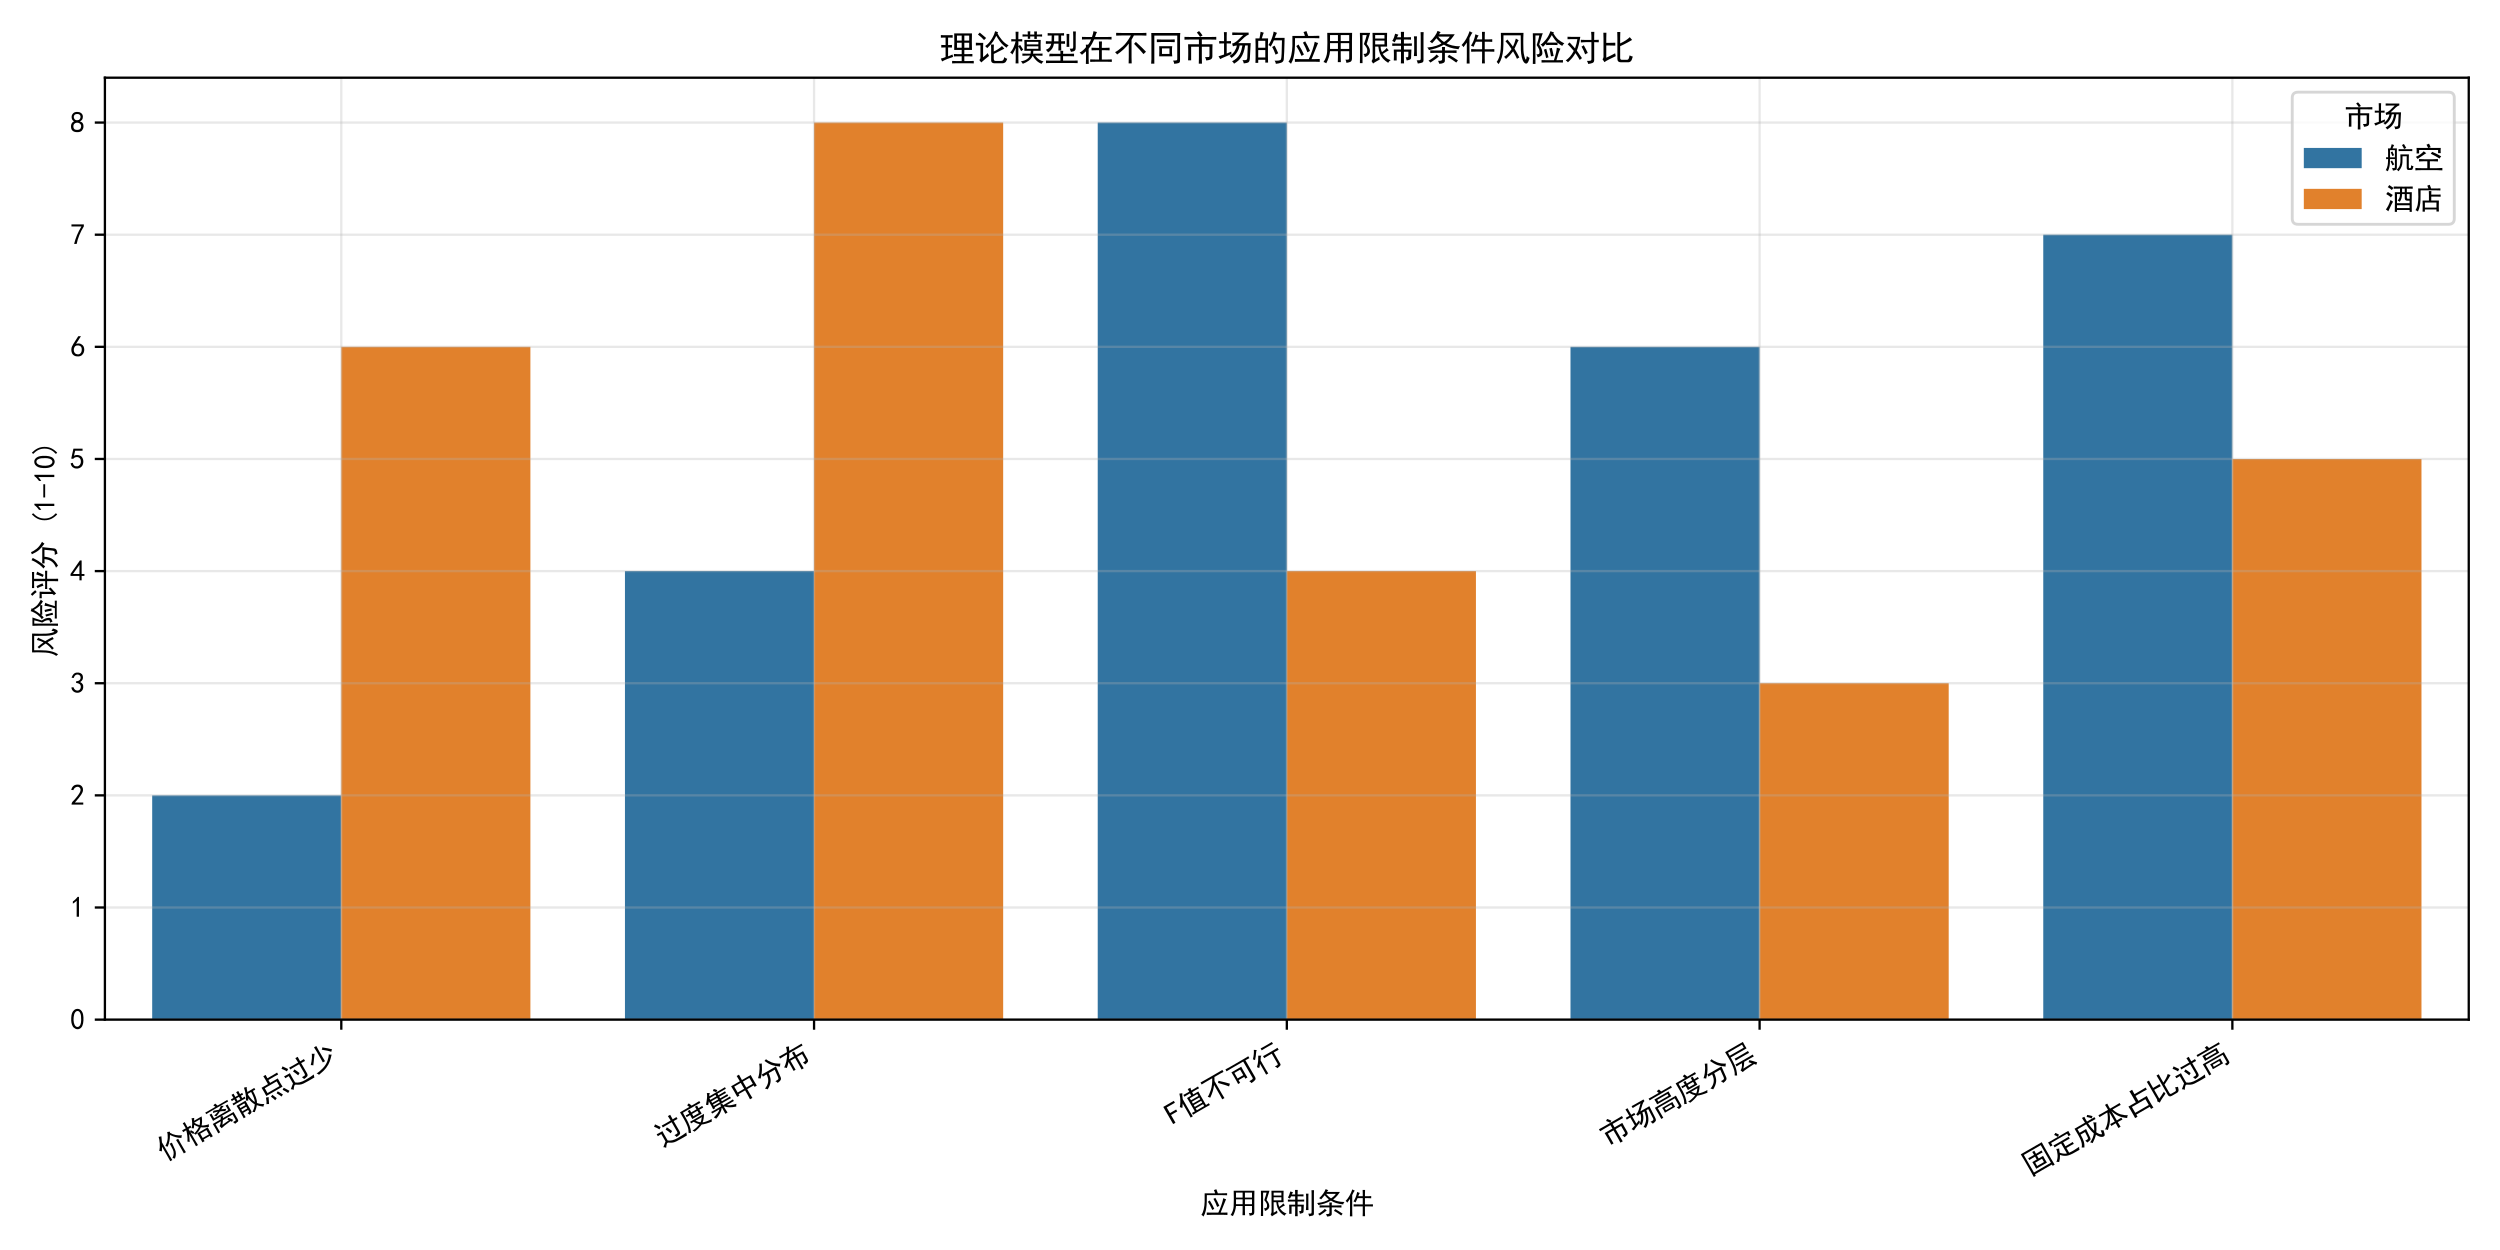 <?xml version="1.0" encoding="utf-8" standalone="no"?>
<!DOCTYPE svg PUBLIC "-//W3C//DTD SVG 1.1//EN"
  "http://www.w3.org/Graphics/SVG/1.1/DTD/svg11.dtd">
<svg xmlns:xlink="http://www.w3.org/1999/xlink" width="864pt" height="432pt" viewBox="0 0 864 432" xmlns="http://www.w3.org/2000/svg" version="1.1">
 <defs>
  <style type="text/css">*{stroke-linejoin: round; stroke-linecap: butt}</style>
 </defs>
 <g id="figure_1">
  <g id="patch_1">
   <path d="M 0 432 
L 864 432 
L 864 0 
L 0 0 
z
" style="fill: #ffffff"/>
  </g>
  <g id="axes_1">
   <g id="patch_2">
    <path d="M 36.256 352.385 
L 853.2 352.385 
L 853.2 26.858 
L 36.256 26.858 
z
" style="fill: #ffffff"/>
   </g>
   <g id="patch_3">
    <path d="M 52.595 352.385 
L 117.951 352.385 
L 117.951 274.879 
L 52.595 274.879 
z
" clip-path="url(#p739c678715)" style="fill: #3274a1"/>
   </g>
   <g id="patch_4">
    <path d="M 215.984 352.385 
L 281.339 352.385 
L 281.339 197.372 
L 215.984 197.372 
z
" clip-path="url(#p739c678715)" style="fill: #3274a1"/>
   </g>
   <g id="patch_5">
    <path d="M 379.373 352.385 
L 444.728 352.385 
L 444.728 42.359 
L 379.373 42.359 
z
" clip-path="url(#p739c678715)" style="fill: #3274a1"/>
   </g>
   <g id="patch_6">
    <path d="M 542.761 352.385 
L 608.117 352.385 
L 608.117 119.865 
L 542.761 119.865 
z
" clip-path="url(#p739c678715)" style="fill: #3274a1"/>
   </g>
   <g id="patch_7">
    <path d="M 706.15 352.385 
L 771.506 352.385 
L 771.506 81.112 
L 706.15 81.112 
z
" clip-path="url(#p739c678715)" style="fill: #3274a1"/>
   </g>
   <g id="patch_8">
    <path d="M 117.951 352.385 
L 183.306 352.385 
L 183.306 119.865 
L 117.951 119.865 
z
" clip-path="url(#p739c678715)" style="fill: #e1812c"/>
   </g>
   <g id="patch_9">
    <path d="M 281.339 352.385 
L 346.695 352.385 
L 346.695 42.359 
L 281.339 42.359 
z
" clip-path="url(#p739c678715)" style="fill: #e1812c"/>
   </g>
   <g id="patch_10">
    <path d="M 444.728 352.385 
L 510.084 352.385 
L 510.084 197.372 
L 444.728 197.372 
z
" clip-path="url(#p739c678715)" style="fill: #e1812c"/>
   </g>
   <g id="patch_11">
    <path d="M 608.117 352.385 
L 673.472 352.385 
L 673.472 236.125 
L 608.117 236.125 
z
" clip-path="url(#p739c678715)" style="fill: #e1812c"/>
   </g>
   <g id="patch_12">
    <path d="M 771.506 352.385 
L 836.861 352.385 
L 836.861 158.619 
L 771.506 158.619 
z
" clip-path="url(#p739c678715)" style="fill: #e1812c"/>
   </g>
   <g id="patch_13">
    <path d="M 117.951 352.385 
L 117.951 352.385 
L 117.951 352.385 
L 117.951 352.385 
z
" clip-path="url(#p739c678715)" style="fill: #3274a1"/>
   </g>
   <g id="patch_14">
    <path d="M 117.951 352.385 
L 117.951 352.385 
L 117.951 352.385 
L 117.951 352.385 
z
" clip-path="url(#p739c678715)" style="fill: #e1812c"/>
   </g>
   <g id="matplotlib.axis_1">
    <g id="xtick_1">
     <g id="line2d_1">
      <path d="M 117.951 352.385 
L 117.951 26.858 
" clip-path="url(#p739c678715)" style="fill: none; stroke: #b0b0b0; stroke-opacity: 0.3; stroke-width: 0.8; stroke-linecap: square"/>
     </g>
     <g id="line2d_2">
      <defs>
       <path id="m4c84fa226c" d="M 0 0 
L 0 3.5 
" style="stroke: #000000; stroke-width: 0.8"/>
      </defs>
      <g>
       <use xlink:href="#m4c84fa226c" x="117.951" y="352.385" style="stroke: #000000; stroke-width: 0.8"/>
      </g>
     </g>
     <g id="text_1">
      <!-- 价格离散点过少 -->
      <g transform="translate(56.704 401.354) rotate(-30) scale(0.1 -0.1)">
       <defs>
        <path id="SimHei-4ef7" d="M 2200 4975 
Q 2050 4725 1650 3775 
L 1650 450 
Q 1650 -225 1675 -650 
L 1175 -650 
Q 1175 -225 1200 450 
L 1200 2975 
Q 900 2425 650 2100 
Q 525 2275 225 2450 
Q 750 3025 1125 3800 
Q 1500 4575 1625 5175 
Q 1950 5025 2200 4975 
z
M 4175 4700 
Q 4850 3525 6150 2950 
Q 5925 2750 5775 2500 
Q 4725 3100 3950 4300 
Q 3300 3125 2250 2350 
Q 2125 2525 1900 2725 
Q 2825 3325 3250 4050 
Q 3675 4775 3750 5150 
Q 4150 4950 4325 4900 
L 4175 4700 
z
M 3475 2650 
Q 3400 2075 3325 1087 
Q 3250 100 2325 -675 
Q 2175 -450 1925 -300 
Q 2850 350 2912 1262 
Q 2975 2175 2950 2700 
Q 3275 2650 3475 2650 
z
M 5075 2700 
Q 5050 2150 5050 1725 
L 5050 150 
Q 5050 -225 5075 -650 
L 4550 -650 
Q 4575 -225 4575 175 
L 4575 1875 
Q 4575 2150 4550 2700 
L 5075 2700 
z
" transform="scale(0.016)"/>
        <path id="SimHei-683c" d="M 4075 4875 
Q 3975 4750 3750 4350 
L 5625 4350 
Q 5450 3850 5212 3437 
Q 4975 3025 4650 2650 
Q 4950 2450 5412 2287 
Q 5875 2125 6150 2100 
Q 5975 1900 5875 1600 
Q 5550 1725 5125 1912 
Q 4700 2100 4300 2400 
Q 3925 2125 3537 1937 
Q 3150 1750 2575 1550 
Q 2475 1775 2300 1925 
Q 2825 2050 3262 2250 
Q 3700 2450 3975 2675 
Q 3625 3050 3325 3575 
Q 3175 3350 2875 2950 
Q 2700 3100 2475 3200 
Q 2825 3550 3112 4075 
Q 3400 4600 3550 5100 
Q 3775 4950 4075 4875 
z
M 5575 1650 
Q 5550 1350 5550 575 
Q 5550 -200 5575 -575 
L 5050 -575 
L 5050 -175 
L 3500 -175 
L 3500 -600 
L 2975 -600 
Q 3000 -200 3000 550 
Q 3000 1325 2975 1650 
L 5575 1650 
z
M 1850 5100 
Q 1825 4775 1825 4475 
L 1825 3825 
Q 2300 3825 2525 3850 
L 2525 3400 
Q 2300 3425 1825 3425 
L 1825 2725 
Q 1950 2800 2125 2950 
Q 2350 2600 2550 2200 
Q 2350 2075 2175 1950 
Q 1975 2375 1825 2625 
L 1825 275 
Q 1825 -275 1850 -625 
L 1350 -625 
Q 1375 -275 1375 275 
L 1375 2425 
Q 1150 1850 625 850 
Q 475 1025 250 1150 
Q 650 1775 900 2375 
Q 1150 2975 1250 3425 
Q 900 3425 475 3400 
L 475 3850 
Q 925 3825 1375 3825 
L 1375 4475 
Q 1375 4750 1350 5100 
L 1850 5100 
z
M 5050 200 
L 5050 1275 
L 3500 1275 
L 3500 200 
L 5050 200 
z
M 4300 2925 
Q 4675 3300 4975 3975 
L 3550 3975 
Q 3850 3350 4300 2925 
z
" transform="scale(0.016)"/>
        <path id="SimHei-79bb" d="M 3000 2275 
Q 3150 2175 3425 2050 
Q 3275 1900 3150 1725 
L 5825 1725 
L 5825 0 
Q 5825 -475 5612 -537 
Q 5400 -600 4850 -650 
Q 4775 -350 4650 -100 
Q 5225 -125 5300 -87 
Q 5375 -50 5375 175 
L 5375 1350 
L 2950 1350 
Q 2825 1150 2675 962 
Q 2525 775 2350 525 
Q 2650 525 4075 675 
Q 3975 800 3850 950 
Q 3975 1075 4200 1225 
Q 4350 1075 4537 825 
Q 4725 575 4900 300 
Q 4650 200 4475 50 
Q 4350 200 4275 350 
Q 3175 225 2700 150 
Q 2225 75 1850 -25 
Q 1800 275 1675 600 
Q 1875 700 2075 900 
Q 2275 1100 2450 1350 
L 1125 1350 
L 1125 -625 
L 650 -625 
Q 675 -225 675 225 
L 675 1000 
Q 675 1450 650 1725 
L 2625 1725 
Q 2800 2000 2925 2275 
L 1025 2275 
Q 1050 2525 1050 2725 
L 1050 3325 
Q 1050 3550 1025 3800 
L 1525 3800 
Q 1500 3525 1500 3275 
L 1500 2650 
L 5050 2650 
L 5050 3325 
Q 5050 3575 5025 3775 
L 5525 3775 
Q 5500 3575 5500 3325 
L 5500 2750 
Q 5500 2550 5525 2275 
L 3000 2275 
z
M 3300 5275 
Q 3400 5000 3525 4650 
L 4950 4650 
Q 5375 4650 5950 4675 
L 5950 4275 
Q 5375 4300 4775 4300 
L 1525 4300 
Q 1050 4300 475 4275 
L 475 4675 
Q 1025 4650 1050 4650 
L 2975 4650 
Q 2900 4900 2750 5150 
Q 3025 5200 3300 5275 
z
M 2175 4125 
Q 2450 4050 2750 3937 
Q 3050 3825 3350 3725 
Q 3850 4025 4125 4250 
Q 4375 4100 4650 3925 
Q 4200 3800 3825 3550 
Q 4250 3350 4800 3100 
Q 4625 2950 4375 2775 
Q 4025 3000 3787 3112 
Q 3550 3225 3325 3300 
Q 3125 3175 2825 3050 
Q 2525 2925 2150 2775 
Q 2000 2975 1800 3125 
Q 2175 3200 2412 3287 
Q 2650 3375 2950 3475 
Q 2625 3575 2425 3637 
Q 2225 3700 1850 3775 
Q 2050 3950 2175 4125 
z
" transform="scale(0.016)"/>
        <path id="SimHei-6563" d="M 4750 4975 
Q 4625 4850 4537 4600 
Q 4450 4350 4325 3975 
L 5350 3975 
Q 5650 3975 6050 4000 
L 6050 3550 
Q 5675 3575 5475 3575 
Q 5450 2800 5350 2112 
Q 5250 1425 4925 875 
Q 5450 250 6200 -100 
Q 5950 -200 5750 -500 
Q 5075 0 4650 500 
Q 4275 -50 3525 -600 
Q 3375 -425 3100 -300 
Q 3875 150 4375 875 
Q 3925 1575 3800 2700 
Q 3700 2525 3550 2275 
Q 3350 2425 3125 2525 
Q 3450 2975 3725 3662 
Q 4000 4350 4150 5150 
L 4750 4975 
z
M 3025 2550 
Q 3000 2075 3000 1625 
L 3000 25 
Q 3000 -450 2250 -500 
Q 2225 -275 2050 0 
Q 2525 0 2525 200 
L 2525 525 
L 1275 525 
L 1275 -550 
L 800 -550 
Q 825 -75 825 450 
L 825 1650 
Q 825 2100 800 2550 
L 3025 2550 
z
M 1075 4350 
Q 1075 4775 1050 5150 
L 1550 5150 
Q 1525 4825 1525 4350 
L 2225 4350 
Q 2225 4850 2200 5150 
L 2725 5150 
Q 2700 4850 2700 4350 
Q 2925 4350 3250 4375 
L 3250 3950 
Q 2925 3975 2700 3975 
L 2700 3375 
Q 2900 3375 3300 3400 
L 3300 2975 
Q 2925 3000 2525 3000 
L 1100 3000 
Q 750 3000 275 2975 
L 275 3400 
Q 750 3375 1075 3375 
L 1075 3975 
Q 825 3975 425 3950 
L 425 4375 
Q 800 4350 1075 4350 
z
M 4150 3375 
Q 4250 2000 4625 1300 
Q 4800 1625 4900 2187 
Q 5000 2750 5025 3575 
L 4225 3575 
L 4150 3375 
z
M 2525 900 
L 2525 1350 
L 1275 1350 
L 1275 900 
L 2525 900 
z
M 2525 1725 
L 2525 2175 
L 1275 2175 
L 1275 1725 
L 2525 1725 
z
M 2225 3375 
L 2225 3975 
L 1525 3975 
L 1525 3375 
L 2225 3375 
z
" transform="scale(0.016)"/>
        <path id="SimHei-70b9" d="M 3325 5200 
Q 3300 4925 3300 4375 
L 4900 4375 
Q 5275 4375 5725 4400 
L 5725 3925 
Q 5300 3950 4900 3950 
L 3300 3950 
L 3300 3225 
L 5225 3225 
Q 5200 2700 5200 2150 
Q 5200 1625 5225 1175 
L 1175 1175 
Q 1200 1625 1200 2175 
Q 1200 2725 1175 3225 
L 2775 3225 
L 2775 4500 
Q 2775 4900 2750 5200 
L 3325 5200 
z
M 4700 1600 
L 4700 2800 
L 1725 2800 
L 1725 1600 
L 4700 1600 
z
M 1500 750 
Q 1025 -250 825 -625 
Q 625 -475 325 -375 
Q 650 50 950 925 
Q 1200 800 1500 750 
z
M 5325 850 
Q 5775 150 6075 -350 
Q 5925 -425 5575 -625 
Q 5375 -150 4900 575 
Q 5150 700 5325 850 
z
M 3975 -575 
Q 3775 -100 3400 575 
Q 3575 675 3825 825 
Q 4350 -75 4450 -325 
Q 4200 -450 3975 -575 
z
M 2375 -575 
Q 2350 -300 1975 550 
Q 2200 625 2425 775 
Q 2800 -75 2900 -350 
Q 2625 -450 2375 -575 
z
" transform="scale(0.016)"/>
        <path id="SimHei-8fc7" d="M 250 -200 
Q 1025 475 1275 650 
L 1275 2475 
Q 675 2475 400 2450 
L 400 2950 
Q 625 2900 1325 2900 
L 1800 2900 
Q 1775 2525 1775 2150 
L 1775 600 
Q 2500 -25 3912 -37 
Q 5325 -50 6150 75 
Q 6000 -175 5925 -550 
L 4425 -550 
Q 3800 -550 3275 -512 
Q 2750 -475 2387 -300 
Q 2025 -125 1750 75 
Q 1475 275 1237 37 
Q 1000 -200 700 -625 
Q 550 -375 250 -200 
z
M 3625 850 
Q 4200 825 4350 875 
Q 4500 925 4500 1300 
L 4500 3575 
L 2875 3575 
Q 2600 3575 2275 3550 
L 2275 4025 
Q 2600 4000 3075 4000 
L 4500 4000 
Q 4500 4650 4450 5125 
L 5025 5125 
Q 5000 4800 5000 4000 
Q 5525 4000 5950 4025 
L 5950 3550 
Q 5550 3575 5000 3575 
L 5000 1100 
Q 5000 525 4662 412 
Q 4325 300 3825 275 
Q 3775 550 3625 850 
z
M 3125 1600 
Q 2900 2275 2575 2850 
Q 2800 2950 3050 3125 
Q 3500 2225 3625 1875 
Q 3450 1775 3125 1600 
z
M 1150 4975 
Q 1400 4675 1925 3875 
Q 1675 3725 1450 3550 
Q 950 4400 700 4625 
Q 925 4750 1150 4975 
z
" transform="scale(0.016)"/>
        <path id="SimHei-5c11" d="M 5375 1875 
Q 4775 1225 4250 775 
Q 3725 325 2937 -12 
Q 2150 -350 825 -550 
Q 750 -225 500 -50 
Q 1225 -25 2225 262 
Q 3225 550 3900 1137 
Q 4575 1725 4850 2225 
Q 5050 2000 5375 1875 
z
M 3425 5125 
Q 3400 4750 3400 4150 
L 3400 2400 
Q 3400 1950 3425 1350 
L 2875 1350 
Q 2900 1950 2900 2400 
L 2900 4150 
Q 2900 4725 2850 5125 
L 3425 5125 
z
M 2275 3875 
Q 2100 3650 1712 3112 
Q 1325 2575 775 1825 
Q 600 2025 325 2150 
Q 925 2775 1275 3312 
Q 1625 3850 1750 4175 
Q 2025 3975 2275 3875 
z
M 4400 4225 
Q 5500 3350 6025 2800 
Q 5775 2650 5600 2425 
Q 5200 2950 4050 3850 
Q 4300 4025 4400 4225 
z
" transform="scale(0.016)"/>
       </defs>
       <use xlink:href="#SimHei-4ef7"/>
       <use xlink:href="#SimHei-683c" x="100"/>
       <use xlink:href="#SimHei-79bb" x="200"/>
       <use xlink:href="#SimHei-6563" x="300"/>
       <use xlink:href="#SimHei-70b9" x="400"/>
       <use xlink:href="#SimHei-8fc7" x="500"/>
       <use xlink:href="#SimHei-5c11" x="600"/>
      </g>
     </g>
    </g>
    <g id="xtick_2">
     <g id="line2d_3">
      <path d="M 281.339 352.385 
L 281.339 26.858 
" clip-path="url(#p739c678715)" style="fill: none; stroke: #b0b0b0; stroke-opacity: 0.3; stroke-width: 0.8; stroke-linecap: square"/>
     </g>
     <g id="line2d_4">
      <g>
       <use xlink:href="#m4c84fa226c" x="281.339" y="352.385" style="stroke: #000000; stroke-width: 0.8"/>
      </g>
     </g>
     <g id="text_2">
      <!-- 过度集中分布 -->
      <g transform="translate(228.753 396.388) rotate(-30) scale(0.1 -0.1)">
       <defs>
        <path id="SimHei-5ea6" d="M 1750 1675 
Q 2450 1650 2875 1650 
L 5200 1650 
Q 4975 1250 4650 850 
Q 4325 450 4025 200 
Q 4350 50 4950 -50 
Q 5550 -150 6100 -150 
Q 5950 -300 5825 -650 
Q 5100 -550 4550 -412 
Q 4000 -275 3625 -100 
Q 3100 -325 2587 -462 
Q 2075 -600 1525 -675 
Q 1450 -475 1225 -250 
Q 1675 -250 2250 -125 
Q 2825 0 3250 200 
Q 2825 550 2400 1275 
L 1750 1250 
L 1750 1675 
z
M 2975 5075 
Q 3250 5150 3475 5250 
Q 3625 4975 3775 4525 
L 4700 4525 
Q 4975 4525 5700 4550 
L 5700 4100 
Q 5000 4125 4650 4125 
L 1375 4125 
Q 1375 3000 1350 2312 
Q 1325 1625 1212 950 
Q 1100 275 725 -525 
Q 500 -375 250 -300 
Q 650 400 762 1075 
Q 875 1750 887 2800 
Q 900 3850 875 4525 
L 3200 4525 
Q 3100 4850 2975 5075 
z
M 2475 3300 
Q 2475 3700 2450 3925 
L 2975 3925 
Q 2950 3725 2950 3300 
L 4300 3300 
Q 4300 3700 4275 3950 
L 4800 3950 
Q 4775 3650 4775 3300 
Q 5325 3300 5725 3325 
L 5725 2900 
Q 5350 2925 4775 2925 
Q 4775 2250 4800 1950 
L 2450 1950 
Q 2475 2350 2475 2925 
Q 2175 2925 1600 2900 
L 1600 3325 
Q 2175 3300 2475 3300 
z
M 4300 2350 
L 4300 2925 
L 2950 2925 
L 2950 2350 
L 4300 2350 
z
M 2875 1275 
Q 3200 775 3650 425 
Q 4025 700 4425 1275 
L 2900 1275 
L 2875 1275 
z
" transform="scale(0.016)"/>
        <path id="SimHei-96c6" d="M 2275 4925 
Q 2125 4800 2025 4662 
Q 1925 4525 1850 4350 
L 4925 4350 
Q 5300 4350 5750 4375 
L 5750 3975 
L 3650 3975 
L 3650 3575 
L 4625 3575 
Q 4925 3575 5325 3600 
L 5325 3175 
Q 4925 3200 4625 3200 
L 3650 3200 
L 3650 2800 
L 4675 2800 
Q 5000 2800 5425 2825 
L 5425 2400 
Q 5000 2425 4675 2425 
L 3650 2425 
L 3650 2075 
L 4875 2075 
Q 5275 2075 5675 2100 
L 5675 1675 
Q 5300 1700 4900 1700 
L 1650 1700 
L 1650 1500 
L 1150 1500 
Q 1200 1950 1200 2325 
L 1200 3475 
Q 1050 3250 937 3125 
Q 825 3000 675 2825 
Q 500 3000 300 3125 
Q 475 3325 875 3825 
Q 1275 4325 1462 4650 
Q 1650 4975 1725 5225 
Q 1950 5100 2275 4925 
z
M 2975 1200 
Q 2975 1300 2950 1625 
L 3475 1625 
Q 3450 1275 3450 1200 
L 5050 1200 
Q 5500 1200 5925 1225 
L 5925 825 
L 4150 825 
Q 4500 525 4925 362 
Q 5350 200 6100 25 
Q 5875 -225 5775 -475 
Q 5275 -300 4962 -162 
Q 4650 -25 4387 137 
Q 4125 300 3950 462 
Q 3775 625 3575 825 
L 3450 825 
L 3450 250 
Q 3450 -275 3500 -650 
L 2950 -650 
Q 2975 -300 2975 250 
L 2975 825 
L 2875 825 
Q 2700 575 2475 375 
Q 2250 175 1987 12 
Q 1725 -150 1425 -300 
Q 1125 -450 700 -575 
Q 600 -325 400 -75 
Q 925 50 1475 262 
Q 2025 475 2300 825 
L 500 825 
L 500 1225 
Q 800 1200 1400 1200 
L 2975 1200 
z
M 3150 2800 
L 3150 3200 
L 1650 3200 
L 1650 2800 
L 3150 2800 
z
M 3150 3575 
L 3150 3975 
L 1650 3975 
L 1650 3575 
L 3150 3575 
z
M 3150 2075 
L 3150 2425 
L 1650 2425 
L 1650 2075 
L 3150 2075 
z
M 3450 5250 
Q 3575 5150 3712 5000 
Q 3850 4850 4000 4650 
Q 3850 4525 3575 4375 
Q 3425 4575 3325 4700 
Q 3225 4825 3075 4950 
Q 3275 5075 3450 5250 
z
" transform="scale(0.016)"/>
        <path id="SimHei-4e2d" d="M 3475 5200 
Q 3450 4500 3450 3875 
L 5625 3875 
Q 5600 3375 5600 2500 
Q 5600 1650 5625 1225 
L 5075 1225 
L 5075 1600 
L 3450 1600 
L 3450 525 
Q 3450 225 3475 -600 
L 2875 -600 
Q 2925 -150 2925 450 
L 2925 1600 
L 1300 1600 
L 1300 1225 
L 750 1225 
Q 775 1600 775 2500 
Q 775 3425 750 3875 
L 2925 3875 
Q 2925 4550 2900 5200 
L 3475 5200 
z
M 5075 2000 
L 5075 3475 
L 3450 3475 
L 3450 2000 
L 5075 2000 
z
M 2925 2000 
L 2925 3475 
L 1300 3475 
L 1300 2000 
L 2925 2000 
z
" transform="scale(0.016)"/>
        <path id="SimHei-5206" d="M 1000 -650 
Q 825 -375 575 -225 
Q 975 -75 1300 137 
Q 1625 350 1875 662 
Q 2125 975 2250 1350 
Q 2375 1725 2425 2275 
Q 1850 2275 1500 2250 
L 1500 2775 
Q 1900 2750 2525 2750 
L 5025 2750 
Q 4975 2375 4950 2100 
L 4750 250 
Q 4700 -200 4350 -350 
Q 4000 -500 3575 -525 
Q 3550 -275 3325 50 
Q 3850 25 4037 87 
Q 4225 150 4275 525 
L 4450 2275 
L 2950 2275 
Q 2875 1625 2737 1187 
Q 2600 750 2350 425 
Q 2100 100 1750 -175 
Q 1400 -450 1000 -650 
z
M 3950 5175 
Q 4125 4650 4662 3975 
Q 5200 3300 6175 2800 
Q 5975 2625 5775 2275 
Q 5325 2600 4987 2887 
Q 4650 3175 4425 3425 
Q 4200 3675 3925 4137 
Q 3650 4600 3475 5000 
Q 3750 5075 3950 5175 
z
M 2700 4825 
Q 2475 4425 2325 4125 
Q 2175 3825 2025 3587 
Q 1875 3350 1575 2950 
Q 1275 2550 850 2125 
Q 625 2350 400 2475 
Q 900 2925 1187 3300 
Q 1475 3675 1737 4112 
Q 2000 4550 2200 5075 
Q 2400 4925 2700 4825 
z
" transform="scale(0.016)"/>
        <path id="SimHei-5e03" d="M 2375 4225 
Q 2650 4775 2775 5300 
Q 3125 5175 3400 5075 
Q 3275 4975 2950 4225 
L 4800 4225 
Q 5550 4225 6025 4250 
L 6025 3800 
L 2725 3800 
Q 2325 3100 1975 2675 
L 3275 2675 
Q 3275 3225 3250 3575 
L 3775 3575 
Q 3750 3225 3750 2675 
L 5500 2675 
Q 5475 2225 5475 1775 
L 5475 750 
Q 5475 275 5212 150 
Q 4950 25 4450 -25 
Q 4400 325 4225 550 
Q 4800 550 4912 625 
Q 5025 700 5000 1025 
L 5000 2250 
L 3750 2250 
L 3750 550 
Q 3750 25 3775 -600 
L 3250 -600 
Q 3275 25 3275 550 
L 3275 2250 
L 2100 2250 
L 2100 0 
L 1600 0 
Q 1625 525 1625 1025 
L 1625 2225 
Q 1300 1850 650 1275 
Q 475 1475 200 1650 
Q 750 2025 1262 2562 
Q 1775 3100 2150 3800 
L 1550 3800 
Q 925 3800 400 3775 
L 400 4250 
Q 925 4225 1550 4225 
L 2375 4225 
z
" transform="scale(0.016)"/>
       </defs>
       <use xlink:href="#SimHei-8fc7"/>
       <use xlink:href="#SimHei-5ea6" x="100"/>
       <use xlink:href="#SimHei-96c6" x="200"/>
       <use xlink:href="#SimHei-4e2d" x="300"/>
       <use xlink:href="#SimHei-5206" x="400"/>
       <use xlink:href="#SimHei-5e03" x="500"/>
      </g>
     </g>
    </g>
    <g id="xtick_3">
     <g id="line2d_5">
      <path d="M 444.728 352.385 
L 444.728 26.858 
" clip-path="url(#p739c678715)" style="fill: none; stroke: #b0b0b0; stroke-opacity: 0.3; stroke-width: 0.8; stroke-linecap: square"/>
     </g>
     <g id="line2d_6">
      <g>
       <use xlink:href="#m4c84fa226c" x="444.728" y="352.385" style="stroke: #000000; stroke-width: 0.8"/>
      </g>
     </g>
     <g id="text_3">
      <!-- F值不可行 -->
      <g transform="translate(405.132 388.888) rotate(-30) scale(0.1 -0.1)">
       <defs>
        <path id="SimHei-46" d="M 2925 3925 
L 875 3925 
L 875 2525 
L 2425 2525 
L 2425 2050 
L 875 2050 
L 875 125 
L 300 125 
L 300 4400 
L 2925 4400 
L 2925 3925 
z
" transform="scale(0.016)"/>
        <path id="SimHei-503c" d="M 3675 4450 
L 3675 5100 
Q 3975 5075 4350 5050 
Q 4225 4875 4200 4450 
L 5125 4450 
Q 5550 4450 5875 4475 
L 5875 4025 
Q 5525 4050 5125 4050 
L 4175 4050 
L 4125 3500 
L 5400 3500 
Q 5375 3200 5375 2700 
L 5375 150 
Q 5875 150 6100 175 
L 6100 -275 
Q 5775 -250 5200 -250 
L 2850 -250 
Q 2275 -250 1900 -275 
L 1900 175 
Q 2125 150 2600 150 
L 2600 2700 
Q 2600 3175 2575 3500 
L 3600 3500 
L 3650 4050 
L 3200 4050 
Q 2575 4050 2225 4025 
L 2225 4475 
Q 2550 4450 3200 4450 
L 3675 4450 
z
M 2225 4900 
Q 2025 4675 1650 3750 
L 1650 450 
Q 1650 -75 1675 -550 
L 1150 -550 
Q 1175 -125 1175 375 
L 1175 2950 
Q 875 2450 625 2150 
Q 425 2425 250 2575 
Q 500 2825 937 3537 
Q 1375 4250 1625 5150 
Q 1975 4975 2225 4900 
z
M 4925 2650 
L 4925 3150 
L 3075 3150 
L 3075 2650 
L 4925 2650 
z
M 4925 150 
L 4925 625 
L 3075 625 
L 3075 150 
L 4925 150 
z
M 4925 1000 
L 4925 1450 
L 3075 1450 
L 3075 1000 
L 4925 1000 
z
M 4925 1825 
L 4925 2275 
L 3075 2275 
L 3075 1825 
L 4925 1825 
z
" transform="scale(0.016)"/>
        <path id="SimHei-4e0d" d="M 5975 4450 
Q 5525 4475 5200 4475 
L 3725 4475 
Q 3550 4125 3300 3700 
L 3300 575 
Q 3300 75 3325 -550 
L 2775 -550 
Q 2800 50 2800 575 
L 2800 3025 
Q 2025 1950 700 1050 
Q 500 1350 325 1475 
Q 825 1700 1650 2437 
Q 2475 3175 3175 4475 
L 1525 4475 
Q 1050 4475 525 4450 
L 525 4950 
Q 1275 4925 1675 4925 
L 5175 4925 
Q 5500 4925 5975 4950 
L 5975 4450 
z
M 5450 1125 
Q 4975 1725 3750 2975 
Q 3950 3150 4075 3325 
Q 4675 2775 5100 2362 
Q 5525 1950 5900 1550 
Q 5650 1350 5450 1125 
z
" transform="scale(0.016)"/>
        <path id="SimHei-53ef" d="M 3600 3500 
Q 3575 3175 3575 2775 
L 3575 1550 
Q 3575 1125 3600 825 
L 3075 825 
L 3075 1275 
L 1650 1275 
L 1650 600 
L 1150 600 
Q 1175 775 1175 1175 
L 1175 2775 
Q 1175 3175 1150 3500 
L 3600 3500 
z
M 5200 4675 
Q 5600 4675 6050 4700 
L 6050 4225 
Q 5650 4250 5225 4250 
L 5075 4250 
L 5075 125 
Q 5075 -325 4812 -462 
Q 4550 -600 3750 -675 
Q 3700 -350 3550 -75 
Q 4075 -100 4300 -50 
Q 4525 0 4525 225 
L 4525 4250 
L 1525 4250 
Q 875 4250 350 4225 
L 350 4700 
Q 875 4675 1500 4675 
L 5200 4675 
z
M 3075 1700 
L 3075 3075 
L 1650 3075 
L 1650 1700 
L 3075 1700 
z
" transform="scale(0.016)"/>
        <path id="SimHei-884c" d="M 5300 3100 
Q 5775 3100 6175 3125 
L 6175 2625 
Q 5775 2650 5325 2650 
L 4975 2650 
L 4975 -75 
Q 5000 -375 4787 -487 
Q 4575 -600 3950 -675 
Q 3900 -375 3675 -75 
Q 4100 -125 4275 -112 
Q 4450 -100 4475 150 
L 4475 2650 
L 3475 2650 
Q 3000 2650 2575 2625 
L 2575 3125 
Q 3025 3100 3475 3100 
L 5300 3100 
z
M 2300 3400 
Q 2075 3275 1962 3075 
Q 1850 2875 1650 2575 
L 1650 325 
Q 1650 0 1675 -675 
L 1150 -675 
Q 1175 75 1175 450 
L 1175 2050 
Q 950 1675 575 1300 
Q 400 1550 250 1725 
Q 825 2275 1150 2775 
Q 1475 3275 1725 3725 
Q 1975 3575 2300 3400 
z
M 4875 4800 
Q 5300 4800 5750 4825 
L 5750 4350 
Q 5300 4375 4825 4375 
L 3900 4375 
Q 3350 4375 2950 4350 
L 2950 4825 
Q 3350 4800 3900 4800 
L 4875 4800 
z
M 2075 4925 
Q 1875 4900 1550 4387 
Q 1225 3875 650 3250 
Q 500 3450 325 3625 
Q 725 4025 1050 4487 
Q 1375 4950 1525 5300 
Q 1775 5150 2075 4925 
z
" transform="scale(0.016)"/>
       </defs>
       <use xlink:href="#SimHei-46"/>
       <use xlink:href="#SimHei-503c" x="50"/>
       <use xlink:href="#SimHei-4e0d" x="150"/>
       <use xlink:href="#SimHei-53ef" x="250"/>
       <use xlink:href="#SimHei-884c" x="350"/>
      </g>
     </g>
    </g>
    <g id="xtick_4">
     <g id="line2d_7">
      <path d="M 608.117 352.385 
L 608.117 26.858 
" clip-path="url(#p739c678715)" style="fill: none; stroke: #b0b0b0; stroke-opacity: 0.3; stroke-width: 0.8; stroke-linecap: square"/>
     </g>
     <g id="line2d_8">
      <g>
       <use xlink:href="#m4c84fa226c" x="608.117" y="352.385" style="stroke: #000000; stroke-width: 0.8"/>
      </g>
     </g>
     <g id="text_4">
      <!-- 市场高度分层 -->
      <g transform="translate(555.53 396.388) rotate(-30) scale(0.1 -0.1)">
       <defs>
        <path id="SimHei-5e02" d="M 4750 4200 
Q 5350 4200 6050 4225 
L 6050 3725 
Q 5350 3750 4750 3750 
L 3450 3750 
L 3450 2900 
L 5375 2900 
Q 5350 2450 5350 1975 
L 5350 750 
Q 5350 325 5062 175 
Q 4775 25 4250 -25 
Q 4200 275 4025 575 
Q 4550 575 4687 600 
Q 4825 625 4825 850 
L 4825 2450 
L 3450 2450 
L 3450 475 
Q 3450 -150 3475 -600 
L 2900 -600 
Q 2925 -150 2925 475 
L 2925 2450 
L 1525 2450 
L 1525 0 
L 975 0 
Q 1000 400 1000 950 
L 1000 1875 
Q 1000 2450 975 2900 
L 2925 2900 
L 2925 3750 
L 1625 3750 
Q 975 3750 325 3725 
L 325 4225 
Q 975 4200 1625 4200 
L 4750 4200 
z
M 2950 5275 
Q 3250 4975 3575 4475 
Q 3300 4350 3125 4225 
Q 2900 4625 2550 5000 
Q 2750 5150 2950 5275 
z
" transform="scale(0.016)"/>
        <path id="SimHei-573a" d="M 5625 5000 
L 5625 4600 
Q 5275 4525 4862 4150 
Q 4450 3775 3750 3100 
L 6000 3100 
Q 5975 2925 5950 2300 
L 5850 425 
Q 5825 -200 5587 -350 
Q 5350 -500 4750 -550 
Q 4700 -250 4525 50 
Q 5050 0 5200 75 
Q 5350 150 5375 400 
L 5475 2675 
L 5000 2675 
Q 4875 1925 4700 1425 
Q 4525 925 4287 562 
Q 4050 200 3750 -62 
Q 3450 -325 3000 -600 
Q 2875 -350 2650 -175 
Q 3075 50 3425 350 
Q 3775 650 4000 1050 
Q 4225 1450 4337 1900 
Q 4450 2350 4500 2675 
L 4000 2675 
Q 3950 2300 3787 1912 
Q 3625 1525 3325 1150 
Q 3025 775 2550 425 
Q 2450 600 2175 800 
Q 2775 1125 3112 1675 
Q 3450 2225 3500 2675 
Q 3225 2650 3125 2625 
Q 3025 2600 2800 2525 
Q 2725 2825 2650 3025 
Q 3075 3075 3637 3587 
Q 4200 4100 4650 4575 
L 3700 4575 
Q 3150 4575 2675 4550 
L 2675 5025 
Q 3125 5000 3675 5000 
L 5625 5000 
z
M 1200 4375 
Q 1200 4650 1175 5075 
L 1700 5075 
Q 1675 4625 1675 4375 
L 1675 3450 
Q 2050 3450 2450 3475 
L 2450 3025 
Q 2000 3050 1675 3050 
L 1675 1225 
Q 1950 1325 2500 1575 
Q 2500 1350 2525 1125 
Q 2100 925 1500 687 
Q 900 450 500 225 
Q 400 450 200 725 
Q 650 850 1200 1050 
L 1200 3050 
Q 650 3050 325 3025 
L 325 3475 
Q 750 3450 1200 3450 
L 1200 4375 
z
" transform="scale(0.016)"/>
        <path id="SimHei-9ad8" d="M 5825 -25 
Q 5850 -400 5550 -500 
Q 5250 -600 4975 -625 
Q 4875 -325 4725 -100 
Q 4975 -100 5175 -87 
Q 5375 -75 5350 250 
L 5350 1825 
L 1100 1825 
L 1100 -575 
L 600 -575 
Q 625 -225 625 850 
Q 625 1950 600 2200 
L 5850 2200 
Q 5825 1850 5825 1425 
L 5825 -25 
z
M 4925 3800 
Q 4900 3475 4900 3175 
Q 4900 2900 4925 2600 
L 1400 2600 
Q 1425 2825 1425 3175 
Q 1425 3525 1400 3800 
L 4925 3800 
z
M 4500 1400 
Q 4475 1125 4475 800 
Q 4475 500 4500 200 
L 1950 200 
Q 2000 500 2000 800 
Q 2000 1125 1950 1400 
L 4500 1400 
z
M 425 4600 
Q 750 4575 1125 4575 
L 2925 4575 
Q 2850 4875 2750 5100 
Q 3050 5125 3350 5200 
Q 3400 4950 3525 4575 
L 5250 4575 
Q 5600 4575 5975 4600 
L 5975 4150 
Q 5600 4175 5050 4175 
L 1150 4175 
Q 750 4175 425 4150 
L 425 4600 
z
M 4450 2975 
L 4450 3425 
L 1900 3425 
L 1900 2975 
L 4450 2975 
z
M 4025 550 
L 4025 1050 
L 2400 1050 
L 2400 550 
L 4025 550 
z
" transform="scale(0.016)"/>
        <path id="SimHei-5c42" d="M 5425 5025 
Q 5400 4500 5400 4175 
Q 5400 3875 5425 3425 
L 1475 3425 
Q 1475 2325 1375 1400 
Q 1275 475 725 -650 
Q 525 -500 275 -375 
Q 575 50 725 587 
Q 875 1125 950 1850 
Q 1025 2575 1025 3400 
Q 1025 4250 1000 5025 
L 5425 5025 
z
M 5075 1575 
Q 5450 1575 5900 1600 
L 5900 1125 
Q 5450 1150 5075 1150 
L 3525 1150 
Q 3100 425 2625 -25 
Q 3475 0 4825 50 
Q 4600 300 4300 600 
Q 4500 775 4675 925 
Q 5325 300 5900 -350 
Q 5725 -500 5475 -700 
Q 5325 -525 5150 -325 
Q 4325 -350 3412 -425 
Q 2500 -500 2150 -600 
Q 2050 -300 1925 -50 
Q 2175 25 2475 375 
Q 2775 725 2950 1150 
L 2425 1150 
Q 2125 1150 1600 1125 
L 1600 1600 
Q 2125 1575 2500 1575 
L 5075 1575 
z
M 4975 3850 
L 4975 4600 
L 1475 4600 
L 1475 3850 
L 4975 3850 
z
M 4475 2750 
Q 4975 2750 5400 2775 
L 5400 2300 
Q 5075 2325 4525 2325 
L 2925 2325 
Q 2525 2325 2075 2300 
L 2075 2775 
Q 2525 2750 2925 2750 
L 4475 2750 
z
" transform="scale(0.016)"/>
       </defs>
       <use xlink:href="#SimHei-5e02"/>
       <use xlink:href="#SimHei-573a" x="100"/>
       <use xlink:href="#SimHei-9ad8" x="200"/>
       <use xlink:href="#SimHei-5ea6" x="300"/>
       <use xlink:href="#SimHei-5206" x="400"/>
       <use xlink:href="#SimHei-5c42" x="500"/>
      </g>
     </g>
    </g>
    <g id="xtick_5">
     <g id="line2d_9">
      <path d="M 771.506 352.385 
L 771.506 26.858 
" clip-path="url(#p739c678715)" style="fill: none; stroke: #b0b0b0; stroke-opacity: 0.3; stroke-width: 0.8; stroke-linecap: square"/>
     </g>
     <g id="line2d_10">
      <g>
       <use xlink:href="#m4c84fa226c" x="771.506" y="352.385" style="stroke: #000000; stroke-width: 0.8"/>
      </g>
     </g>
     <g id="text_5">
      <!-- 固定成本占比过高 -->
      <g transform="translate(701.599 406.354) rotate(-30) scale(0.1 -0.1)">
       <defs>
        <path id="SimHei-56fa" d="M 5800 5025 
Q 5775 4350 5775 3600 
L 5775 925 
Q 5775 150 5800 -575 
L 5300 -575 
L 5300 -250 
L 1075 -250 
L 1075 -625 
L 575 -625 
Q 600 150 600 950 
L 600 3600 
Q 600 4325 575 5025 
L 5800 5025 
z
M 5300 200 
L 5300 4575 
L 1075 4575 
L 1075 200 
L 5300 200 
z
M 4875 3025 
Q 4650 3050 4050 3050 
L 3475 3050 
L 3475 2325 
L 4575 2325 
Q 4550 1900 4550 1475 
Q 4550 1075 4575 650 
L 1900 650 
Q 1925 1050 1925 1450 
Q 1925 1875 1900 2325 
L 3000 2325 
L 3000 3050 
L 2350 3050 
Q 2125 3050 1550 3025 
L 1550 3500 
Q 2125 3475 2350 3475 
L 3000 3475 
Q 3000 3850 2975 4225 
L 3500 4225 
Q 3475 3800 3475 3475 
L 4025 3475 
Q 4525 3475 4875 3500 
L 4875 3025 
z
M 4075 1075 
L 4075 1900 
L 2375 1900 
L 2375 1075 
L 4075 1075 
z
" transform="scale(0.016)"/>
        <path id="SimHei-5b9a" d="M 4200 3125 
Q 4675 3125 5175 3150 
L 5175 2675 
Q 4725 2700 4100 2700 
L 3550 2700 
L 3550 1700 
L 4600 1700 
Q 4875 1700 5375 1725 
L 5375 1250 
Q 4875 1275 4575 1275 
L 3550 1275 
L 3550 100 
Q 4600 -25 6050 125 
Q 5850 -200 5800 -475 
Q 4800 -475 4150 -450 
Q 3500 -425 3050 -300 
Q 2600 -175 2250 75 
Q 1900 325 1600 675 
Q 1200 -50 675 -575 
Q 450 -350 175 -250 
Q 875 300 1200 1050 
Q 1525 1800 1550 2200 
Q 1800 2050 2150 1975 
Q 2075 1875 1987 1662 
Q 1900 1450 1775 1125 
Q 1950 900 2300 612 
Q 2650 325 3050 200 
L 3050 2700 
L 2250 2700 
Q 1825 2700 1400 2675 
L 1400 3150 
Q 1825 3125 2400 3125 
L 4200 3125 
z
M 5750 4275 
Q 5725 3925 5725 3750 
Q 5725 3575 5750 3275 
L 5225 3275 
L 5225 3875 
L 1225 3875 
L 1225 3275 
L 700 3275 
Q 725 3475 725 3725 
Q 725 3975 700 4275 
L 5750 4275 
z
M 2650 5050 
Q 2875 5125 3100 5300 
Q 3375 4975 3600 4550 
Q 3250 4400 3100 4300 
Q 3050 4525 2650 5050 
z
" transform="scale(0.016)"/>
        <path id="SimHei-6210" d="M 3500 4000 
Q 3475 4725 3450 5225 
Q 3750 5200 4025 5175 
Q 3975 4850 4000 4000 
L 4725 4000 
Q 5250 4000 5875 4025 
L 5875 3550 
Q 5225 3575 4725 3575 
L 4025 3575 
Q 4050 2625 4350 1500 
Q 4825 2225 5100 3175 
Q 5350 2975 5675 2825 
Q 5475 2600 5225 2075 
Q 4975 1550 4575 975 
Q 4800 525 5062 262 
Q 5325 0 5425 37 
Q 5525 75 5625 900 
Q 5875 700 6150 600 
Q 5975 -425 5762 -537 
Q 5550 -650 5250 -537 
Q 4950 -425 4687 -112 
Q 4425 200 4250 575 
Q 3650 -75 2725 -650 
Q 2600 -425 2350 -250 
Q 2850 -25 3312 350 
Q 3775 725 4000 1050 
Q 3825 1525 3700 2212 
Q 3575 2900 3550 3575 
L 1400 3575 
L 1400 2700 
L 3025 2700 
Q 2975 2250 2950 1775 
L 2875 775 
Q 2850 300 2612 200 
Q 2375 100 1800 50 
Q 1775 275 1600 600 
Q 2225 575 2325 675 
Q 2425 775 2450 1250 
L 2500 2250 
L 1400 2250 
Q 1400 1275 1250 625 
Q 1100 -25 700 -575 
Q 425 -375 200 -300 
Q 525 100 650 462 
Q 775 825 837 1250 
Q 900 1675 912 2450 
Q 925 3225 900 4000 
L 3500 4000 
z
M 4750 5225 
Q 5250 4825 5625 4425 
Q 5400 4250 5225 4075 
Q 4925 4475 4425 4900 
Q 4600 5050 4750 5225 
z
" transform="scale(0.016)"/>
        <path id="SimHei-672c" d="M 2950 3925 
L 2950 4425 
Q 2950 4825 2925 5175 
L 3475 5175 
Q 3450 4900 3450 4450 
L 3450 3925 
L 4850 3925 
Q 5275 3925 5850 3950 
L 5850 3475 
Q 5300 3500 4875 3500 
L 3850 3500 
Q 4200 2350 4862 1687 
Q 5525 1025 6075 800 
Q 5850 625 5650 325 
Q 4800 900 4262 1637 
Q 3725 2375 3450 3350 
L 3450 1000 
L 3775 1000 
Q 4175 1000 4600 1025 
L 4600 550 
Q 4175 575 3750 575 
L 3450 575 
Q 3450 0 3475 -600 
L 2925 -600 
Q 2950 0 2950 575 
L 2625 575 
Q 2225 575 1825 550 
L 1825 1025 
Q 2225 1000 2625 1000 
L 2950 1000 
L 2950 3300 
Q 2550 2275 2062 1575 
Q 1575 875 750 175 
Q 550 450 275 575 
Q 1100 1075 1650 1825 
Q 2200 2575 2525 3500 
L 1425 3500 
Q 1025 3500 575 3475 
L 575 3950 
Q 1025 3925 1400 3925 
L 2950 3925 
z
" transform="scale(0.016)"/>
        <path id="SimHei-5360" d="M 2725 4400 
Q 2725 4800 2700 5075 
L 3375 5075 
Q 3350 4775 3350 4400 
L 3350 4000 
L 5250 4000 
Q 5900 4000 6150 4025 
L 6150 3525 
Q 5900 3550 5300 3550 
L 3350 3550 
L 3350 2325 
L 5450 2325 
Q 5400 2000 5400 1525 
L 5400 325 
Q 5400 -250 5450 -550 
L 4850 -550 
L 4850 -25 
L 1475 -25 
L 1475 -550 
L 875 -550 
Q 900 -150 900 175 
L 900 1550 
Q 900 2000 875 2325 
L 2725 2325 
L 2725 4400 
z
M 4850 425 
L 4850 1875 
L 1475 1875 
L 1475 425 
L 4850 425 
z
" transform="scale(0.016)"/>
        <path id="SimHei-6bd4" d="M 3775 5100 
Q 3750 4575 3750 4100 
L 3750 3050 
Q 4925 3600 5475 4175 
Q 5675 3900 5900 3675 
Q 5600 3500 5037 3187 
Q 4475 2875 3750 2550 
L 3750 450 
Q 3750 100 4050 100 
L 5000 100 
Q 5175 100 5262 250 
Q 5350 400 5450 900 
Q 5650 775 6025 675 
Q 5850 0 5650 -175 
Q 5450 -350 5225 -350 
L 3900 -350 
Q 3250 -350 3250 275 
L 3250 4000 
Q 3250 4550 3225 5100 
L 3775 5100 
z
M 1275 4975 
Q 1250 4575 1250 4000 
L 1250 3150 
L 1850 3150 
Q 2325 3150 2875 3175 
L 2875 2650 
Q 2325 2675 1850 2675 
L 1250 2675 
L 1250 475 
Q 1650 650 1962 812 
Q 2275 975 2850 1275 
Q 2900 950 2950 750 
Q 2375 475 1762 175 
Q 1150 -125 925 -325 
Q 750 -100 575 200 
Q 700 300 750 600 
L 750 3950 
Q 750 4550 725 4975 
L 1275 4975 
z
" transform="scale(0.016)"/>
       </defs>
       <use xlink:href="#SimHei-56fa"/>
       <use xlink:href="#SimHei-5b9a" x="100"/>
       <use xlink:href="#SimHei-6210" x="200"/>
       <use xlink:href="#SimHei-672c" x="300"/>
       <use xlink:href="#SimHei-5360" x="400"/>
       <use xlink:href="#SimHei-6bd4" x="500"/>
       <use xlink:href="#SimHei-8fc7" x="600"/>
       <use xlink:href="#SimHei-9ad8" x="700"/>
      </g>
     </g>
    </g>
    <g id="text_6">
     <!-- 应用限制条件 -->
     <g transform="translate(414.728 419.445) scale(0.1 -0.1)">
      <defs>
       <path id="SimHei-5e94" d="M 3525 5275 
Q 3700 4825 3850 4400 
L 4750 4400 
Q 5275 4400 5850 4425 
L 5850 3975 
Q 5275 4000 4750 4000 
L 1475 4000 
Q 1475 2525 1425 1900 
Q 1375 1275 1237 625 
Q 1100 -25 750 -625 
Q 575 -400 300 -250 
Q 625 175 800 937 
Q 975 1700 1000 2575 
Q 1025 3450 1000 4400 
L 3250 4400 
Q 3175 4750 3000 5100 
Q 3250 5150 3525 5275 
z
M 5625 3125 
Q 5375 2575 5187 2050 
Q 5000 1525 4450 225 
L 5150 225 
Q 5500 225 5925 250 
L 5925 -275 
Q 5500 -250 5150 -250 
L 2475 -250 
Q 2050 -250 1450 -275 
L 1450 250 
Q 2025 225 2475 225 
L 3950 225 
Q 4325 1000 4612 1850 
Q 4900 2700 5025 3350 
Q 5350 3175 5625 3125 
z
M 2100 2850 
Q 2750 1825 3075 1050 
Q 2900 950 2650 800 
Q 2150 1925 1700 2575 
Q 1925 2750 2100 2850 
z
M 3300 3425 
Q 3800 2550 4175 1700 
Q 3950 1575 3700 1450 
Q 3400 2300 2900 3200 
Q 3100 3275 3300 3425 
z
" transform="scale(0.016)"/>
       <path id="SimHei-7528" d="M 350 -300 
Q 650 125 812 600 
Q 975 1075 1012 1550 
Q 1050 2025 1050 3150 
Q 1050 4275 1025 4950 
L 5500 4950 
Q 5475 4225 5475 3650 
L 5475 375 
Q 5475 -150 5175 -275 
Q 4875 -400 4475 -450 
Q 4425 -75 4300 125 
Q 4800 100 4887 162 
Q 4975 225 4975 400 
L 4975 1650 
L 3450 1650 
L 3450 675 
Q 3450 125 3475 -325 
L 2925 -325 
Q 2950 100 2950 650 
L 2950 1650 
L 1525 1650 
Q 1425 575 850 -525 
Q 575 -350 350 -300 
z
M 4975 3475 
L 4975 4550 
L 3450 4550 
L 3450 3475 
L 4975 3475 
z
M 4975 2050 
L 4975 3100 
L 3450 3100 
L 3450 2050 
L 4975 2050 
z
M 2950 3475 
L 2950 4550 
L 1525 4550 
L 1525 3475 
L 2950 3475 
z
M 2950 2050 
L 2950 3100 
L 1525 3100 
L 1525 2050 
L 2950 2050 
z
" transform="scale(0.016)"/>
       <path id="SimHei-9650" d="M 5550 4950 
Q 5525 4500 5525 3700 
Q 5525 2925 5550 2475 
L 4375 2475 
Q 4375 2000 4625 1475 
Q 5275 1900 5475 2250 
Q 5675 1950 5850 1800 
Q 5400 1575 4750 1150 
Q 5025 775 5325 500 
Q 5625 225 6200 25 
Q 5900 -125 5750 -450 
Q 5150 -75 4812 312 
Q 4475 700 4262 1212 
Q 4050 1725 3975 2475 
L 3400 2475 
L 3400 200 
Q 3800 400 4125 675 
Q 4150 450 4225 150 
Q 4000 25 3637 -175 
Q 3275 -375 3025 -575 
Q 2925 -375 2750 -125 
Q 2900 25 2950 325 
L 2950 3850 
Q 2950 4350 2925 4950 
L 5550 4950 
z
M 2500 4950 
Q 2050 3475 1875 2950 
Q 2375 2350 2450 1850 
Q 2525 1350 2237 1025 
Q 1950 700 1525 575 
Q 1500 900 1300 1150 
Q 1750 1150 1875 1325 
Q 2000 1500 1975 1887 
Q 1950 2275 1375 2925 
Q 1775 4050 1875 4550 
L 1125 4550 
L 1125 -500 
L 650 -500 
Q 675 200 675 875 
L 675 3800 
Q 675 4250 650 4950 
L 2500 4950 
z
M 5075 2875 
L 5075 3550 
L 3400 3550 
L 3400 2875 
L 5075 2875 
z
M 5075 3925 
L 5075 4550 
L 3400 4550 
L 3400 3925 
L 5075 3925 
z
" transform="scale(0.016)"/>
       <path id="SimHei-5236" d="M 1325 4625 
Q 1175 4375 1075 4150 
L 1800 4150 
Q 1800 4775 1775 5125 
L 2350 5125 
Q 2325 4800 2325 4150 
L 2700 4150 
Q 3200 4150 3600 4175 
L 3600 3725 
Q 3250 3750 2725 3750 
L 2325 3750 
L 2325 3025 
L 2950 3025 
Q 3325 3025 3750 3050 
L 3750 2625 
L 2325 2625 
L 2325 1950 
L 3675 1950 
Q 3650 1650 3637 1125 
Q 3625 600 3612 412 
Q 3600 225 3400 137 
Q 3200 50 2825 -25 
Q 2775 250 2650 550 
Q 2975 550 3050 587 
Q 3125 625 3125 975 
L 3125 1550 
L 2325 1550 
L 2325 175 
Q 2325 -250 2350 -550 
L 1775 -550 
Q 1800 -75 1800 175 
L 1800 1550 
L 1025 1550 
L 1025 -25 
L 500 -25 
Q 525 300 525 650 
L 525 1200 
Q 525 1675 500 1950 
L 1800 1950 
L 1800 2625 
L 1000 2625 
Q 550 2625 225 2600 
L 225 3050 
Q 550 3025 1000 3025 
L 1800 3025 
L 1800 3750 
L 925 3750 
Q 800 3450 675 3250 
Q 450 3400 225 3500 
Q 400 3750 525 4075 
Q 650 4400 750 4800 
Q 1000 4700 1325 4625 
z
M 5875 5075 
Q 5850 4825 5850 4350 
L 5850 25 
Q 5850 -325 5587 -412 
Q 5325 -500 4825 -575 
Q 4750 -250 4625 0 
Q 5050 0 5200 25 
Q 5350 50 5350 350 
L 5350 4350 
Q 5350 4775 5325 5075 
L 5875 5075 
z
M 4675 4325 
Q 4650 3975 4650 3700 
L 4650 1625 
Q 4650 1275 4675 775 
L 4125 775 
Q 4175 1200 4175 1625 
L 4175 3700 
Q 4175 3950 4125 4325 
L 4675 4325 
z
" transform="scale(0.016)"/>
       <path id="SimHei-6761" d="M 2700 5075 
Q 2600 5000 2400 4700 
L 5225 4700 
Q 4975 4300 4625 3875 
Q 4275 3450 3750 3050 
Q 4100 2850 4750 2687 
Q 5400 2525 6200 2525 
Q 5950 2275 5925 2000 
Q 5000 2100 4387 2300 
Q 3775 2500 3275 2825 
Q 2500 2375 1837 2175 
Q 1175 1975 575 1850 
Q 500 2125 275 2300 
Q 1250 2400 1912 2625 
Q 2575 2850 2825 3075 
Q 2400 3425 1925 3975 
Q 1600 3550 1150 3075 
Q 925 3300 725 3350 
Q 1225 3775 1625 4350 
Q 2025 4925 2125 5300 
Q 2525 5125 2700 5075 
z
M 2950 1775 
Q 2950 2000 2925 2400 
L 3475 2400 
Q 3450 1975 3450 1775 
L 4500 1775 
Q 5025 1775 5550 1800 
L 5550 1325 
Q 5025 1350 4525 1350 
L 3450 1350 
L 3450 -50 
Q 3475 -575 2450 -625 
Q 2375 -375 2225 -75 
Q 2975 -150 2950 200 
L 2950 1350 
L 1850 1350 
Q 1350 1350 825 1325 
L 825 1800 
Q 1350 1775 1850 1775 
L 2950 1775 
z
M 3300 3300 
Q 4025 3775 4325 4275 
L 2250 4275 
Q 2700 3675 3300 3300 
z
M 4200 1000 
Q 4950 575 5800 0 
Q 5650 -175 5500 -400 
Q 5150 -150 4787 100 
Q 4425 350 3925 600 
Q 4075 775 4200 1000 
z
M 2375 700 
Q 2275 600 1800 250 
Q 1325 -100 850 -400 
Q 700 -200 500 -50 
Q 825 100 1287 437 
Q 1750 775 1950 1050 
L 2375 700 
z
" transform="scale(0.016)"/>
       <path id="SimHei-4ef6" d="M 3275 4475 
Q 3150 4375 2925 3775 
L 3900 3775 
L 3900 4275 
Q 3900 4900 3875 5125 
L 4400 5125 
Q 4375 4925 4375 4300 
L 4375 3775 
L 5125 3775 
Q 5450 3775 5725 3800 
L 5725 3325 
Q 5450 3350 5125 3350 
L 4375 3350 
L 4375 2000 
L 5200 2000 
Q 5575 2000 6100 2025 
L 6100 1550 
Q 5675 1575 5175 1575 
L 4375 1575 
L 4375 275 
Q 4375 -100 4400 -550 
L 3875 -550 
Q 3900 -100 3900 275 
L 3900 1575 
L 2925 1575 
Q 2500 1575 1925 1550 
L 1925 2025 
Q 2475 2000 2825 2000 
L 3900 2000 
L 3900 3350 
L 2775 3350 
Q 2700 3150 2350 2425 
Q 2275 2500 1900 2650 
Q 2150 3025 2350 3500 
Q 2550 3975 2700 4700 
Q 2900 4575 3275 4475 
z
M 1150 3200 
Q 900 2825 550 2375 
Q 425 2625 200 2750 
Q 650 3200 1025 3850 
Q 1400 4500 1650 5250 
Q 1950 5050 2175 4975 
Q 2000 4825 1625 4025 
L 1625 625 
Q 1625 -175 1650 -575 
L 1125 -575 
Q 1150 -225 1150 600 
L 1150 3200 
z
" transform="scale(0.016)"/>
      </defs>
      <use xlink:href="#SimHei-5e94"/>
      <use xlink:href="#SimHei-7528" x="100"/>
      <use xlink:href="#SimHei-9650" x="200"/>
      <use xlink:href="#SimHei-5236" x="300"/>
      <use xlink:href="#SimHei-6761" x="400"/>
      <use xlink:href="#SimHei-4ef6" x="500"/>
     </g>
    </g>
   </g>
   <g id="matplotlib.axis_2">
    <g id="ytick_1">
     <g id="line2d_11">
      <path d="M 36.256 352.385 
L 853.2 352.385 
" clip-path="url(#p739c678715)" style="fill: none; stroke: #b0b0b0; stroke-opacity: 0.3; stroke-width: 0.8; stroke-linecap: square"/>
     </g>
     <g id="line2d_12">
      <defs>
       <path id="m8e48e0d18e" d="M 0 0 
L -3.5 0 
" style="stroke: #000000; stroke-width: 0.8"/>
      </defs>
      <g>
       <use xlink:href="#m8e48e0d18e" x="36.256" y="352.385" style="stroke: #000000; stroke-width: 0.8"/>
      </g>
     </g>
     <g id="text_7">
      <!-- 0 -->
      <g transform="translate(24.256 355.823) scale(0.1 -0.1)">
       <defs>
        <path id="SimHei-30" d="M 225 2537 
Q 250 3200 412 3587 
Q 575 3975 875 4225 
Q 1175 4475 1612 4475 
Q 2050 4475 2375 4112 
Q 2700 3750 2800 3200 
Q 2900 2650 2862 1937 
Q 2825 1225 2612 775 
Q 2400 325 1975 150 
Q 1550 -25 1125 187 
Q 700 400 525 750 
Q 350 1100 275 1487 
Q 200 1875 225 2537 
z
M 750 2687 
Q 675 2000 800 1462 
Q 925 925 1212 700 
Q 1500 475 1800 612 
Q 2100 750 2237 1162 
Q 2375 1575 2375 2062 
Q 2375 2550 2337 2950 
Q 2300 3350 2112 3675 
Q 1925 4000 1612 4012 
Q 1300 4025 1062 3700 
Q 825 3375 750 2687 
z
" transform="scale(0.016)"/>
       </defs>
       <use xlink:href="#SimHei-30"/>
      </g>
     </g>
    </g>
    <g id="ytick_2">
     <g id="line2d_13">
      <path d="M 36.256 313.632 
L 853.2 313.632 
" clip-path="url(#p739c678715)" style="fill: none; stroke: #b0b0b0; stroke-opacity: 0.3; stroke-width: 0.8; stroke-linecap: square"/>
     </g>
     <g id="line2d_14">
      <g>
       <use xlink:href="#m8e48e0d18e" x="36.256" y="313.632" style="stroke: #000000; stroke-width: 0.8"/>
      </g>
     </g>
     <g id="text_8">
      <!-- 1 -->
      <g transform="translate(24.256 317.07) scale(0.1 -0.1)">
       <defs>
        <path id="SimHei-31" d="M 1400 3600 
Q 1075 3275 575 2975 
L 575 3450 
Q 1200 3875 1600 4450 
L 1900 4450 
L 1900 150 
L 1400 150 
L 1400 3600 
z
" transform="scale(0.016)"/>
       </defs>
       <use xlink:href="#SimHei-31"/>
      </g>
     </g>
    </g>
    <g id="ytick_3">
     <g id="line2d_15">
      <path d="M 36.256 274.879 
L 853.2 274.879 
" clip-path="url(#p739c678715)" style="fill: none; stroke: #b0b0b0; stroke-opacity: 0.3; stroke-width: 0.8; stroke-linecap: square"/>
     </g>
     <g id="line2d_16">
      <g>
       <use xlink:href="#m8e48e0d18e" x="36.256" y="274.879" style="stroke: #000000; stroke-width: 0.8"/>
      </g>
     </g>
     <g id="text_9">
      <!-- 2 -->
      <g transform="translate(24.256 278.316) scale(0.1 -0.1)">
       <defs>
        <path id="SimHei-32" d="M 300 250 
Q 325 625 650 925 
Q 975 1225 1475 1862 
Q 1975 2500 2125 2850 
Q 2275 3200 2237 3450 
Q 2200 3700 2000 3862 
Q 1800 4025 1537 4000 
Q 1275 3975 1037 3800 
Q 800 3625 675 3275 
L 200 3350 
Q 400 3925 712 4187 
Q 1025 4450 1450 4475 
Q 1700 4500 1900 4462 
Q 2100 4425 2312 4287 
Q 2525 4150 2662 3875 
Q 2800 3600 2762 3212 
Q 2725 2825 2375 2287 
Q 2025 1750 1025 600 
L 2825 600 
L 2825 150 
L 300 150 
L 300 250 
z
" transform="scale(0.016)"/>
       </defs>
       <use xlink:href="#SimHei-32"/>
      </g>
     </g>
    </g>
    <g id="ytick_4">
     <g id="line2d_17">
      <path d="M 36.256 236.125 
L 853.2 236.125 
" clip-path="url(#p739c678715)" style="fill: none; stroke: #b0b0b0; stroke-opacity: 0.3; stroke-width: 0.8; stroke-linecap: square"/>
     </g>
     <g id="line2d_18">
      <g>
       <use xlink:href="#m8e48e0d18e" x="36.256" y="236.125" style="stroke: #000000; stroke-width: 0.8"/>
      </g>
     </g>
     <g id="text_10">
      <!-- 3 -->
      <g transform="translate(24.256 239.563) scale(0.1 -0.1)">
       <defs>
        <path id="SimHei-33" d="M 250 1225 
L 700 1300 
Q 800 975 1025 762 
Q 1250 550 1587 562 
Q 1925 575 2125 837 
Q 2325 1100 2300 1437 
Q 2275 1775 2037 1962 
Q 1800 2150 1275 2225 
L 1275 2550 
Q 1800 2600 2037 2825 
Q 2275 3050 2250 3412 
Q 2225 3775 1925 3937 
Q 1625 4100 1287 3975 
Q 950 3850 750 3275 
L 300 3350 
Q 450 3800 712 4100 
Q 975 4400 1425 4450 
Q 1875 4500 2212 4337 
Q 2550 4175 2687 3837 
Q 2825 3500 2725 3100 
Q 2625 2700 2150 2400 
Q 2500 2250 2687 1950 
Q 2875 1650 2812 1162 
Q 2750 675 2375 375 
Q 2000 75 1525 87 
Q 1050 100 700 387 
Q 350 675 250 1225 
z
" transform="scale(0.016)"/>
       </defs>
       <use xlink:href="#SimHei-33"/>
      </g>
     </g>
    </g>
    <g id="ytick_5">
     <g id="line2d_19">
      <path d="M 36.256 197.372 
L 853.2 197.372 
" clip-path="url(#p739c678715)" style="fill: none; stroke: #b0b0b0; stroke-opacity: 0.3; stroke-width: 0.8; stroke-linecap: square"/>
     </g>
     <g id="line2d_20">
      <g>
       <use xlink:href="#m8e48e0d18e" x="36.256" y="197.372" style="stroke: #000000; stroke-width: 0.8"/>
      </g>
     </g>
     <g id="text_11">
      <!-- 4 -->
      <g transform="translate(24.256 200.81) scale(0.1 -0.1)">
       <defs>
        <path id="SimHei-34" d="M 2000 1100 
L 75 1100 
L 75 1525 
L 2100 4450 
L 2475 4450 
L 2475 1525 
L 3075 1525 
L 3075 1100 
L 2475 1100 
L 2475 150 
L 2000 150 
L 2000 1100 
z
M 2000 1525 
L 2000 3500 
L 600 1525 
L 2000 1525 
z
" transform="scale(0.016)"/>
       </defs>
       <use xlink:href="#SimHei-34"/>
      </g>
     </g>
    </g>
    <g id="ytick_6">
     <g id="line2d_21">
      <path d="M 36.256 158.619 
L 853.2 158.619 
" clip-path="url(#p739c678715)" style="fill: none; stroke: #b0b0b0; stroke-opacity: 0.3; stroke-width: 0.8; stroke-linecap: square"/>
     </g>
     <g id="line2d_22">
      <g>
       <use xlink:href="#m8e48e0d18e" x="36.256" y="158.619" style="stroke: #000000; stroke-width: 0.8"/>
      </g>
     </g>
     <g id="text_12">
      <!-- 5 -->
      <g transform="translate(24.256 162.056) scale(0.1 -0.1)">
       <defs>
        <path id="SimHei-35" d="M 550 1325 
Q 725 650 1150 575 
Q 1575 500 1837 662 
Q 2100 825 2212 1087 
Q 2325 1350 2312 1675 
Q 2300 2000 2137 2225 
Q 1975 2450 1725 2525 
Q 1475 2600 1162 2525 
Q 850 2450 650 2175 
L 225 2225 
Q 275 2375 700 4375 
L 2675 4375 
L 2675 3925 
L 1075 3925 
Q 950 3250 825 2850 
Q 1200 3025 1525 3012 
Q 1850 3000 2150 2862 
Q 2450 2725 2587 2487 
Q 2725 2250 2787 2012 
Q 2850 1775 2837 1500 
Q 2825 1225 2725 937 
Q 2625 650 2425 462 
Q 2225 275 1937 162 
Q 1650 50 1275 75 
Q 900 100 562 350 
Q 225 600 100 1200 
L 550 1325 
z
" transform="scale(0.016)"/>
       </defs>
       <use xlink:href="#SimHei-35"/>
      </g>
     </g>
    </g>
    <g id="ytick_7">
     <g id="line2d_23">
      <path d="M 36.256 119.865 
L 853.2 119.865 
" clip-path="url(#p739c678715)" style="fill: none; stroke: #b0b0b0; stroke-opacity: 0.3; stroke-width: 0.8; stroke-linecap: square"/>
     </g>
     <g id="line2d_24">
      <g>
       <use xlink:href="#m8e48e0d18e" x="36.256" y="119.865" style="stroke: #000000; stroke-width: 0.8"/>
      </g>
     </g>
     <g id="text_13">
      <!-- 6 -->
      <g transform="translate(24.256 123.303) scale(0.1 -0.1)">
       <defs>
        <path id="SimHei-36" d="M 250 1612 
Q 275 1975 387 2225 
Q 500 2475 725 2850 
L 1750 4450 
L 2325 4450 
L 1275 2800 
Q 1950 2975 2350 2750 
Q 2750 2525 2887 2237 
Q 3025 1950 3037 1612 
Q 3050 1275 2937 950 
Q 2825 625 2537 362 
Q 2250 100 1737 75 
Q 1225 50 862 262 
Q 500 475 362 862 
Q 225 1250 250 1612 
z
M 1025 787 
Q 1250 550 1625 525 
Q 2000 500 2250 775 
Q 2500 1050 2500 1575 
Q 2500 2100 2187 2300 
Q 1875 2500 1487 2450 
Q 1100 2400 925 2075 
Q 750 1750 775 1387 
Q 800 1025 1025 787 
z
" transform="scale(0.016)"/>
       </defs>
       <use xlink:href="#SimHei-36"/>
      </g>
     </g>
    </g>
    <g id="ytick_8">
     <g id="line2d_25">
      <path d="M 36.256 81.112 
L 853.2 81.112 
" clip-path="url(#p739c678715)" style="fill: none; stroke: #b0b0b0; stroke-opacity: 0.3; stroke-width: 0.8; stroke-linecap: square"/>
     </g>
     <g id="line2d_26">
      <g>
       <use xlink:href="#m8e48e0d18e" x="36.256" y="81.112" style="stroke: #000000; stroke-width: 0.8"/>
      </g>
     </g>
     <g id="text_14">
      <!-- 7 -->
      <g transform="translate(24.256 84.55) scale(0.1 -0.1)">
       <defs>
        <path id="SimHei-37" d="M 850 150 
Q 1300 2050 2425 3925 
L 275 3925 
L 275 4375 
L 2950 4375 
L 2950 3950 
Q 1775 2050 1400 150 
L 850 150 
z
" transform="scale(0.016)"/>
       </defs>
       <use xlink:href="#SimHei-37"/>
      </g>
     </g>
    </g>
    <g id="ytick_9">
     <g id="line2d_27">
      <path d="M 36.256 42.359 
L 853.2 42.359 
" clip-path="url(#p739c678715)" style="fill: none; stroke: #b0b0b0; stroke-opacity: 0.3; stroke-width: 0.8; stroke-linecap: square"/>
     </g>
     <g id="line2d_28">
      <g>
       <use xlink:href="#m8e48e0d18e" x="36.256" y="42.359" style="stroke: #000000; stroke-width: 0.8"/>
      </g>
     </g>
     <g id="text_15">
      <!-- 8 -->
      <g transform="translate(24.256 45.796) scale(0.1 -0.1)">
       <defs>
        <path id="SimHei-38" d="M 175 1375 
Q 175 1675 325 1962 
Q 475 2250 825 2425 
Q 525 2600 425 2812 
Q 325 3025 312 3300 
Q 300 3575 387 3775 
Q 475 3975 650 4150 
Q 825 4325 1037 4387 
Q 1250 4450 1500 4450 
Q 1750 4450 1950 4400 
Q 2150 4350 2375 4187 
Q 2600 4025 2700 3725 
Q 2800 3425 2687 3025 
Q 2575 2625 2100 2400 
Q 2525 2275 2700 2012 
Q 2875 1750 2875 1375 
Q 2875 1000 2762 775 
Q 2650 550 2512 400 
Q 2375 250 2137 162 
Q 1900 75 1537 75 
Q 1175 75 912 162 
Q 650 250 475 425 
Q 300 600 237 837 
Q 175 1075 175 1375 
z
M 687 1400 
Q 675 1100 787 875 
Q 900 650 1200 587 
Q 1500 525 1825 600 
Q 2150 675 2275 950 
Q 2400 1225 2362 1500 
Q 2325 1775 2050 1962 
Q 1775 2150 1450 2125 
Q 1125 2100 912 1900 
Q 700 1700 687 1400 
z
M 775 3350 
Q 775 3100 950 2875 
Q 1125 2650 1500 2650 
Q 1875 2650 2062 2875 
Q 2250 3100 2237 3412 
Q 2225 3725 2012 3875 
Q 1800 4025 1437 4000 
Q 1075 3975 925 3787 
Q 775 3600 775 3350 
z
" transform="scale(0.016)"/>
       </defs>
       <use xlink:href="#SimHei-38"/>
      </g>
     </g>
    </g>
    <g id="text_16">
     <!-- 风险评分 (1-10) -->
     <g transform="translate(19.006 227.121) rotate(-90) scale(0.1 -0.1)">
      <defs>
       <path id="SimHei-98ce" d="M 5100 4950 
Q 5050 3950 5062 3137 
Q 5075 2325 5087 1825 
Q 5100 1325 5262 712 
Q 5425 100 5525 150 
Q 5625 200 5700 775 
Q 5925 550 6200 450 
Q 5950 -475 5687 -562 
Q 5425 -650 5175 -337 
Q 4925 -25 4787 575 
Q 4650 1175 4625 1862 
Q 4600 2550 4600 4500 
L 1500 4500 
Q 1500 2475 1437 1825 
Q 1375 1175 1187 525 
Q 1000 -125 625 -675 
Q 400 -425 275 -275 
Q 600 150 775 737 
Q 950 1325 1000 2062 
Q 1050 2800 1050 3675 
Q 1050 4550 1025 4950 
L 5100 4950 
z
M 4225 3625 
Q 4075 3425 3875 2950 
Q 3675 2475 3475 2100 
Q 4025 1200 4350 525 
Q 4100 400 3925 275 
Q 3750 700 3225 1625 
Q 2950 1250 2650 925 
Q 2350 600 1950 250 
Q 1750 525 1600 625 
Q 2000 875 2375 1287 
Q 2750 1700 2950 2025 
Q 2450 2825 1850 3450 
Q 2075 3600 2200 3750 
Q 2700 3175 3200 2475 
Q 3475 3000 3725 3925 
L 4225 3625 
z
" transform="scale(0.016)"/>
       <path id="SimHei-9669" d="M 2325 4875 
Q 2175 4525 2025 3975 
Q 1875 3425 1675 2850 
Q 2025 2350 2137 1987 
Q 2250 1625 2250 1300 
Q 2250 975 2000 800 
Q 1750 625 1400 550 
Q 1325 850 1175 1075 
Q 1650 1075 1712 1250 
Q 1775 1425 1712 1775 
Q 1650 2125 1225 2750 
Q 1600 3925 1700 4475 
L 1000 4475 
L 1000 -650 
L 525 -650 
Q 550 0 550 550 
L 550 3750 
Q 550 4250 525 4875 
L 2325 4875 
z
M 4225 4875 
Q 4675 4100 5112 3737 
Q 5550 3375 6200 3050 
Q 5950 2875 5825 2600 
Q 5425 2800 4975 3175 
L 4975 2750 
Q 4675 2775 4350 2775 
L 3675 2775 
Q 3275 2775 2925 2750 
L 2925 3025 
Q 2650 2725 2350 2425 
Q 2200 2675 1925 2825 
Q 2350 3075 2875 3725 
Q 3400 4375 3700 5250 
Q 4050 5100 4350 5025 
L 4225 4875 
z
M 5500 2100 
Q 5350 1850 5150 1262 
Q 4950 675 4775 25 
Q 5425 25 5950 50 
L 5950 -400 
Q 5525 -375 5100 -375 
L 3100 -375 
Q 2475 -375 2100 -400 
L 2100 50 
Q 2550 25 3125 25 
L 4325 25 
Q 4600 875 4712 1387 
Q 4825 1900 4850 2275 
Q 5125 2175 5500 2100 
z
M 4950 3200 
Q 4450 3675 3950 4550 
Q 3550 3825 3050 3200 
L 4950 3200 
z
M 3950 2250 
Q 4125 1625 4275 775 
Q 4050 775 3800 725 
Q 3625 1750 3500 2150 
Q 3750 2175 3950 2250 
z
M 2950 2075 
Q 3125 1425 3350 525 
Q 3125 500 2925 400 
Q 2825 975 2525 1925 
Q 2750 2000 2950 2075 
z
" transform="scale(0.016)"/>
       <path id="SimHei-8bc4" d="M 5900 4500 
Q 5400 4525 4425 4525 
L 4425 2125 
L 5200 2125 
Q 5750 2125 6175 2150 
L 6175 1675 
Q 5775 1700 5200 1700 
L 4425 1700 
L 4425 200 
Q 4425 -300 4450 -675 
L 3900 -675 
Q 3925 -200 3925 200 
L 3925 1700 
L 3075 1700 
Q 2625 1700 2225 1675 
L 2225 2150 
Q 2625 2125 3075 2125 
L 3925 2125 
L 3925 4525 
Q 2850 4525 2425 4500 
L 2425 4975 
Q 2850 4950 3300 4950 
L 4950 4950 
Q 5400 4950 5900 4975 
L 5900 4500 
z
M 875 225 
Q 1150 400 1150 650 
L 1150 2875 
Q 475 2875 225 2850 
L 225 3350 
Q 475 3325 825 3325 
L 1650 3325 
Q 1625 2825 1625 2325 
L 1625 725 
Q 1900 975 2275 1375 
Q 2375 1225 2550 950 
Q 2100 550 1812 300 
Q 1525 50 1250 -250 
Q 1100 25 875 225 
z
M 4825 2625 
Q 5200 3425 5375 4050 
Q 5650 3975 5975 3850 
Q 5925 3800 5700 3325 
Q 5475 2850 5300 2450 
Q 5050 2575 4825 2625 
z
M 2850 4000 
Q 3275 3175 3450 2700 
Q 3150 2600 2950 2475 
Q 2700 3300 2400 3800 
Q 2650 3875 2850 4000 
z
M 1100 5225 
Q 1400 4975 1975 4275 
Q 1750 4125 1575 3950 
Q 1300 4350 750 4900 
Q 900 5025 1100 5225 
z
" transform="scale(0.016)"/>
       <path id="SimHei-20" transform="scale(0.016)"/>
       <path id="SimHei-28" d="M 2975 -200 
L 2700 -475 
Q 2075 125 1762 775 
Q 1450 1425 1450 2250 
Q 1450 3075 1762 3725 
Q 2075 4375 2700 5000 
L 2975 4725 
Q 2400 4175 2112 3587 
Q 1825 3000 1825 2250 
Q 1825 1500 2112 912 
Q 2400 325 2975 -200 
z
" transform="scale(0.016)"/>
       <path id="SimHei-2d" d="M 2975 2125 
L 125 2125 
L 125 2525 
L 2975 2525 
L 2975 2125 
z
" transform="scale(0.016)"/>
       <path id="SimHei-29" d="M 1675 2250 
Q 1675 1425 1362 775 
Q 1050 125 425 -475 
L 150 -200 
Q 725 325 1012 912 
Q 1300 1500 1300 2250 
Q 1300 3000 1012 3587 
Q 725 4175 150 4725 
L 425 5000 
Q 1050 4375 1362 3725 
Q 1675 3075 1675 2250 
z
" transform="scale(0.016)"/>
      </defs>
      <use xlink:href="#SimHei-98ce"/>
      <use xlink:href="#SimHei-9669" x="100"/>
      <use xlink:href="#SimHei-8bc4" x="200"/>
      <use xlink:href="#SimHei-5206" x="300"/>
      <use xlink:href="#SimHei-20" x="400"/>
      <use xlink:href="#SimHei-28" x="450"/>
      <use xlink:href="#SimHei-31" x="500"/>
      <use xlink:href="#SimHei-2d" x="550"/>
      <use xlink:href="#SimHei-31" x="600"/>
      <use xlink:href="#SimHei-30" x="650"/>
      <use xlink:href="#SimHei-29" x="700"/>
     </g>
    </g>
   </g>
   <g id="line2d_29">
    <path clip-path="url(#p739c678715)" style="fill: none; stroke: #424242; stroke-width: 2.25; stroke-linecap: square"/>
   </g>
   <g id="line2d_30">
    <path clip-path="url(#p739c678715)" style="fill: none; stroke: #424242; stroke-width: 2.25; stroke-linecap: square"/>
   </g>
   <g id="line2d_31">
    <path clip-path="url(#p739c678715)" style="fill: none; stroke: #424242; stroke-width: 2.25; stroke-linecap: square"/>
   </g>
   <g id="line2d_32">
    <path clip-path="url(#p739c678715)" style="fill: none; stroke: #424242; stroke-width: 2.25; stroke-linecap: square"/>
   </g>
   <g id="line2d_33">
    <path clip-path="url(#p739c678715)" style="fill: none; stroke: #424242; stroke-width: 2.25; stroke-linecap: square"/>
   </g>
   <g id="line2d_34">
    <path clip-path="url(#p739c678715)" style="fill: none; stroke: #424242; stroke-width: 2.25; stroke-linecap: square"/>
   </g>
   <g id="line2d_35">
    <path clip-path="url(#p739c678715)" style="fill: none; stroke: #424242; stroke-width: 2.25; stroke-linecap: square"/>
   </g>
   <g id="line2d_36">
    <path clip-path="url(#p739c678715)" style="fill: none; stroke: #424242; stroke-width: 2.25; stroke-linecap: square"/>
   </g>
   <g id="line2d_37">
    <path clip-path="url(#p739c678715)" style="fill: none; stroke: #424242; stroke-width: 2.25; stroke-linecap: square"/>
   </g>
   <g id="line2d_38">
    <path clip-path="url(#p739c678715)" style="fill: none; stroke: #424242; stroke-width: 2.25; stroke-linecap: square"/>
   </g>
   <g id="patch_15">
    <path d="M 36.256 352.385 
L 36.256 26.858 
" style="fill: none; stroke: #000000; stroke-width: 0.8; stroke-linejoin: miter; stroke-linecap: square"/>
   </g>
   <g id="patch_16">
    <path d="M 853.2 352.385 
L 853.2 26.858 
" style="fill: none; stroke: #000000; stroke-width: 0.8; stroke-linejoin: miter; stroke-linecap: square"/>
   </g>
   <g id="patch_17">
    <path d="M 36.256 352.385 
L 853.2 352.385 
" style="fill: none; stroke: #000000; stroke-width: 0.8; stroke-linejoin: miter; stroke-linecap: square"/>
   </g>
   <g id="patch_18">
    <path d="M 36.256 26.858 
L 853.2 26.858 
" style="fill: none; stroke: #000000; stroke-width: 0.8; stroke-linejoin: miter; stroke-linecap: square"/>
   </g>
   <g id="text_17">
    <!-- 理论模型在不同市场的应用限制条件风险对比 -->
    <g transform="translate(324.728 20.858) scale(0.12 -0.12)">
     <defs>
      <path id="SimHei-7406" d="M 5825 4850 
Q 5800 4525 5800 3425 
Q 5800 2350 5825 1875 
L 4450 1875 
L 4450 1125 
L 5200 1125 
Q 5650 1125 5900 1150 
L 5900 700 
Q 5625 725 5200 725 
L 4450 725 
L 4450 -125 
L 5350 -125 
Q 5825 -125 6150 -100 
L 6150 -550 
Q 5825 -525 5375 -525 
L 2950 -525 
Q 2550 -525 2250 -550 
L 2250 -100 
Q 2575 -125 2950 -125 
L 3975 -125 
L 3975 725 
L 3150 725 
Q 2825 725 2575 700 
L 2575 1150 
Q 2825 1125 3150 1125 
L 3975 1125 
L 3975 1875 
L 2625 1875 
Q 2650 2250 2650 3400 
Q 2650 4550 2625 4850 
L 5825 4850 
z
M 1750 4525 
Q 2025 4525 2350 4550 
L 2350 4075 
Q 2000 4100 1750 4100 
L 1525 4100 
L 1525 2750 
Q 1875 2750 2225 2775 
L 2225 2300 
Q 1875 2325 1525 2325 
L 1525 725 
Q 2000 900 2325 1050 
Q 2375 800 2425 625 
Q 1950 475 1362 237 
Q 775 0 450 -200 
Q 350 50 225 325 
Q 550 375 1075 600 
L 1075 2325 
Q 625 2325 300 2300 
L 300 2775 
Q 650 2750 1075 2750 
L 1075 4100 
L 775 4100 
Q 550 4100 225 4075 
L 225 4550 
Q 550 4525 775 4525 
L 1750 4525 
z
M 5325 2275 
L 5325 3175 
L 4450 3175 
L 4450 2275 
L 5325 2275 
z
M 5325 3550 
L 5325 4450 
L 4450 4450 
L 4450 3550 
L 5325 3550 
z
M 3975 2275 
L 3975 3175 
L 3125 3175 
L 3125 2275 
L 3975 2275 
z
M 3975 3550 
L 3975 4450 
L 3125 4450 
L 3125 3550 
L 3975 3550 
z
" transform="scale(0.016)"/>
      <path id="SimHei-8bba" d="M 3500 1600 
Q 3825 1725 4250 2000 
Q 4675 2275 4975 2575 
Q 5225 2275 5400 2100 
Q 5050 1950 4550 1675 
Q 4050 1400 3500 1150 
L 3500 300 
Q 3500 -100 3800 -100 
L 4825 -100 
Q 5125 -100 5250 137 
Q 5375 375 5375 575 
Q 5675 350 5925 275 
Q 5750 -225 5550 -375 
Q 5350 -525 5100 -525 
L 3550 -525 
Q 3025 -475 3025 0 
L 3025 2175 
Q 3025 2525 3000 2850 
L 3525 2850 
Q 3500 2400 3500 2200 
L 3500 1600 
z
M 4175 4850 
Q 4400 4350 4950 3687 
Q 5500 3025 6175 2700 
Q 5975 2575 5800 2275 
Q 5100 2750 4637 3375 
Q 4175 4000 3950 4425 
Q 3725 3950 3387 3425 
Q 3050 2900 2325 2200 
Q 2175 2375 1950 2575 
Q 2350 2825 2650 3175 
Q 2950 3525 3200 3962 
Q 3450 4400 3575 4725 
Q 3700 5050 3750 5250 
Q 3975 5150 4275 5050 
L 4175 4850 
z
M 1600 3150 
Q 1575 2750 1575 2275 
L 1575 550 
Q 1950 825 2400 1300 
Q 2500 1075 2650 800 
Q 2250 475 1900 187 
Q 1550 -100 1250 -375 
Q 1150 -225 900 50 
Q 1100 250 1100 450 
L 1100 2700 
L 800 2700 
Q 550 2700 275 2675 
L 275 3175 
Q 550 3150 800 3150 
L 1600 3150 
z
M 975 5000 
Q 1550 4525 2125 4025 
Q 1950 3875 1750 3650 
Q 1325 4150 650 4650 
Q 825 4800 975 5000 
z
" transform="scale(0.016)"/>
      <path id="SimHei-6a21" d="M 5700 3675 
Q 5675 3400 5675 2725 
Q 5675 2050 5700 1725 
L 4375 1725 
Q 4350 1450 4325 1200 
L 5225 1200 
Q 5750 1200 6025 1225 
L 6025 825 
Q 5725 850 5225 850 
L 4700 850 
Q 5075 375 5437 137 
Q 5800 -100 6200 -200 
Q 5975 -375 5850 -625 
Q 5275 -400 4862 25 
Q 4450 450 4300 775 
L 4225 775 
Q 4000 275 3537 -62 
Q 3075 -400 2475 -625 
Q 2350 -375 2125 -200 
Q 2775 -75 3200 200 
Q 3625 475 3775 850 
L 3325 850 
Q 2800 850 2400 825 
L 2400 1225 
Q 2800 1200 3350 1200 
L 3875 1200 
Q 3925 1475 3925 1725 
L 2750 1725 
Q 2775 2075 2775 2700 
Q 2775 3350 2750 3675 
L 5700 3675 
z
M 2175 1650 
Q 2025 1975 1675 2525 
L 1675 300 
Q 1675 -300 1700 -550 
L 1175 -550 
Q 1200 -275 1200 250 
L 1200 2225 
Q 1125 2000 962 1712 
Q 800 1425 600 1050 
Q 450 1275 200 1425 
Q 600 1825 850 2425 
Q 1100 3025 1175 3425 
L 950 3425 
Q 700 3425 400 3400 
L 400 3825 
Q 675 3800 825 3800 
L 1200 3800 
L 1200 4350 
Q 1200 4775 1175 5150 
L 1700 5150 
Q 1675 4825 1675 4425 
L 1675 3800 
Q 2075 3800 2375 3825 
L 2375 3400 
Q 2050 3425 1675 3425 
L 1675 2575 
Q 1850 2675 2000 2775 
Q 2150 2525 2287 2325 
Q 2425 2125 2550 1925 
Q 2325 1775 2175 1650 
z
M 3375 4300 
L 3175 4300 
Q 2700 4300 2425 4275 
L 2425 4675 
Q 2700 4650 3150 4650 
L 3375 4650 
Q 3375 5000 3350 5225 
L 3825 5225 
Q 3800 5000 3800 4650 
L 4550 4650 
Q 4550 4975 4525 5200 
L 5025 5200 
Q 5000 4925 5000 4650 
L 5375 4650 
Q 5650 4650 5950 4675 
L 5950 4275 
Q 5650 4300 5375 4300 
L 5000 4300 
L 5000 3850 
L 4550 3850 
L 4550 4300 
L 3800 4300 
L 3800 3875 
L 3375 3875 
L 3375 4300 
z
M 5275 2075 
L 5275 2525 
L 3200 2525 
L 3200 2075 
L 5275 2075 
z
M 5275 2875 
L 5275 3325 
L 3200 3325 
L 3200 2875 
L 5275 2875 
z
" transform="scale(0.016)"/>
      <path id="SimHei-578b" d="M 2625 1775 
Q 2650 2325 2650 2700 
L 2650 3000 
L 1825 3000 
Q 1725 2375 1425 2000 
Q 1125 1625 775 1425 
Q 650 1650 375 1900 
Q 850 2075 1062 2362 
Q 1275 2650 1350 3000 
Q 900 3000 375 2975 
L 375 3450 
Q 925 3425 1400 3425 
Q 1425 3950 1425 4475 
Q 1075 4475 700 4450 
L 700 4900 
Q 1050 4875 1525 4875 
L 3000 4875 
Q 3275 4875 3650 4900 
L 3650 4450 
Q 3325 4475 3125 4475 
L 3125 3425 
Q 3450 3425 3825 3450 
L 3825 2975 
Q 3450 3000 3125 3000 
L 3125 2675 
Q 3125 2225 3150 1775 
L 2625 1775 
z
M 3000 1175 
Q 3000 1375 2975 1725 
L 3500 1725 
Q 3475 1375 3475 1175 
L 4550 1175 
Q 5050 1175 5450 1200 
L 5450 725 
Q 4975 750 4550 750 
L 3475 750 
L 3475 -50 
L 5275 -50 
Q 5700 -50 6100 -25 
L 6100 -500 
Q 5725 -475 5300 -475 
L 1250 -475 
Q 775 -475 400 -500 
L 400 -25 
Q 775 -50 1250 -50 
L 3000 -50 
L 3000 750 
L 2025 750 
Q 1500 750 975 725 
L 1050 1200 
Q 1500 1175 2025 1175 
L 3000 1175 
z
M 5775 5200 
Q 5750 4775 5750 4325 
L 5750 2400 
Q 5775 1950 5612 1775 
Q 5450 1600 4900 1525 
Q 4825 1775 4675 2100 
Q 5175 2075 5237 2150 
Q 5300 2225 5300 2525 
L 5300 4325 
Q 5300 4775 5275 5200 
L 5775 5200 
z
M 4600 4750 
Q 4575 4450 4575 3975 
L 4575 3200 
Q 4575 2825 4600 2425 
L 4100 2425 
Q 4125 2825 4125 3200 
L 4125 3975 
Q 4125 4450 4100 4750 
L 4600 4750 
z
M 2650 3425 
L 2650 4475 
L 1875 4475 
Q 1850 3750 1850 3425 
L 2650 3425 
z
" transform="scale(0.016)"/>
      <path id="SimHei-5728" d="M 2425 4200 
Q 2525 4525 2600 4762 
Q 2675 5000 2700 5250 
Q 3050 5175 3325 5100 
Q 3200 4850 3150 4712 
Q 3100 4575 2975 4200 
L 5000 4200 
Q 5525 4200 5950 4225 
L 5950 3750 
Q 5525 3775 5000 3775 
L 2825 3775 
Q 2675 3425 2437 3000 
Q 2200 2575 1825 2075 
L 1825 325 
Q 1825 -175 1850 -650 
L 1325 -650 
Q 1350 -175 1350 325 
L 1350 1625 
Q 950 1250 625 1000 
Q 450 1225 200 1375 
Q 500 1550 800 1800 
Q 1100 2050 1350 2375 
Q 1350 2600 1325 2825 
L 1725 2825 
Q 1900 3025 2037 3275 
Q 2175 3525 2275 3775 
L 1675 3775 
Q 1075 3775 625 3750 
L 625 4225 
Q 1100 4200 1675 4200 
L 2425 4200 
z
M 3700 2250 
L 3700 2600 
Q 3700 3100 3675 3400 
L 4225 3400 
Q 4200 3100 4200 2600 
L 4200 2250 
L 4775 2250 
Q 5225 2250 5600 2275 
L 5600 1800 
Q 5225 1825 4775 1825 
L 4200 1825 
L 4200 150 
L 5150 150 
Q 5625 150 6000 175 
L 6000 -275 
Q 5625 -250 5150 -250 
L 3125 -250 
Q 2475 -250 2100 -275 
L 2100 175 
Q 2475 150 3125 150 
L 3700 150 
L 3700 1825 
L 3225 1825 
Q 2775 1825 2350 1800 
L 2350 2275 
Q 2775 2250 3225 2250 
L 3700 2250 
z
" transform="scale(0.016)"/>
      <path id="SimHei-540c" d="M 5825 4925 
Q 5775 4550 5775 3975 
L 5775 -50 
Q 5775 -400 5525 -487 
Q 5275 -575 4725 -625 
Q 4725 -400 4525 -50 
Q 4925 -50 5100 -12 
Q 5275 25 5275 200 
L 5275 4450 
L 1150 4450 
L 1150 -600 
L 575 -600 
Q 600 -250 625 200 
L 625 3975 
Q 625 4575 600 4925 
L 5825 4925 
z
M 4375 2550 
Q 4325 2275 4325 1700 
Q 4325 1150 4375 725 
L 2025 725 
Q 2050 1175 2050 1750 
Q 2050 2325 2025 2550 
L 4375 2550 
z
M 4100 3750 
Q 4600 3750 4825 3775 
L 4825 3275 
Q 4575 3300 4075 3300 
L 2450 3300 
Q 1850 3300 1600 3275 
L 1600 3775 
Q 1875 3750 2475 3750 
L 4100 3750 
z
M 3875 1150 
L 3875 2150 
L 2525 2150 
L 2525 1150 
L 3875 1150 
z
" transform="scale(0.016)"/>
      <path id="SimHei-7684" d="M 2100 4975 
Q 1975 4750 1750 3950 
L 2875 3950 
Q 2850 3525 2850 2875 
L 2850 675 
Q 2850 300 2875 -400 
L 2375 -400 
L 2375 100 
L 1100 100 
L 1100 -450 
L 600 -450 
Q 625 350 625 550 
L 625 2850 
Q 625 3525 600 3950 
L 1325 3950 
Q 1450 4525 1525 5150 
Q 1875 5025 2100 4975 
z
M 5825 3075 
Q 5800 1550 5700 175 
Q 5650 -275 5225 -425 
Q 4800 -575 4275 -625 
Q 4250 -350 4050 -50 
Q 4550 -75 4837 -25 
Q 5125 25 5200 200 
Q 5275 375 5312 1225 
Q 5350 2075 5375 3600 
L 3925 3600 
Q 3725 3125 3350 2475 
Q 3175 2650 2925 2750 
Q 3150 3050 3350 3475 
Q 3550 3900 3700 4400 
Q 3850 4900 3875 5175 
Q 4225 5025 4475 4950 
Q 4350 4750 4262 4512 
Q 4175 4275 4075 4050 
L 5850 4050 
Q 5825 3525 5825 3075 
z
M 2375 525 
L 2375 1850 
L 1100 1850 
L 1100 525 
L 2375 525 
z
M 2375 2275 
L 2375 3525 
L 1100 3525 
L 1100 2275 
L 2375 2275 
z
M 4350 2050 
Q 4500 1750 4700 1275 
Q 4525 1200 4225 1025 
Q 4050 1500 3900 1837 
Q 3750 2175 3600 2400 
Q 3775 2500 4050 2650 
L 4350 2050 
z
" transform="scale(0.016)"/>
      <path id="SimHei-5bf9" d="M 525 4250 
Q 900 4225 1400 4225 
L 2825 4225 
Q 2575 2625 2200 1750 
Q 2825 875 3125 400 
Q 2950 275 2725 75 
Q 2200 975 1950 1300 
Q 1650 775 1350 425 
Q 1050 75 600 -350 
Q 425 -125 200 -25 
Q 625 275 975 675 
Q 1325 1075 1650 1700 
Q 1050 2425 550 2900 
Q 700 3025 900 3225 
Q 1625 2425 1875 2150 
Q 2200 3050 2300 3825 
L 1400 3825 
Q 900 3825 525 3800 
L 525 4250 
z
M 2925 3700 
Q 3525 3675 3750 3675 
L 4825 3675 
L 4825 4425 
Q 4825 4750 4775 5125 
L 5350 5125 
Q 5325 4825 5325 4375 
L 5325 3675 
Q 5575 3675 6150 3700 
L 6150 3250 
Q 5575 3275 5325 3275 
L 5325 125 
Q 5350 -350 5012 -475 
Q 4675 -600 4250 -650 
Q 4175 -350 4025 -100 
Q 4575 -100 4712 -37 
Q 4850 25 4825 325 
L 4825 3275 
L 3775 3275 
Q 3550 3275 2925 3225 
L 2925 3700 
z
M 3450 2725 
Q 3875 1975 4175 1325 
Q 3850 1200 3700 1075 
Q 3475 1750 3050 2475 
Q 3225 2550 3450 2725 
z
" transform="scale(0.016)"/>
     </defs>
     <use xlink:href="#SimHei-7406"/>
     <use xlink:href="#SimHei-8bba" x="100"/>
     <use xlink:href="#SimHei-6a21" x="200"/>
     <use xlink:href="#SimHei-578b" x="300"/>
     <use xlink:href="#SimHei-5728" x="400"/>
     <use xlink:href="#SimHei-4e0d" x="500"/>
     <use xlink:href="#SimHei-540c" x="600"/>
     <use xlink:href="#SimHei-5e02" x="700"/>
     <use xlink:href="#SimHei-573a" x="800"/>
     <use xlink:href="#SimHei-7684" x="900"/>
     <use xlink:href="#SimHei-5e94" x="1000"/>
     <use xlink:href="#SimHei-7528" x="1100"/>
     <use xlink:href="#SimHei-9650" x="1200"/>
     <use xlink:href="#SimHei-5236" x="1300"/>
     <use xlink:href="#SimHei-6761" x="1400"/>
     <use xlink:href="#SimHei-4ef6" x="1500"/>
     <use xlink:href="#SimHei-98ce" x="1600"/>
     <use xlink:href="#SimHei-9669" x="1700"/>
     <use xlink:href="#SimHei-5bf9" x="1800"/>
     <use xlink:href="#SimHei-6bd4" x="1900"/>
    </g>
   </g>
   <g id="legend_1">
    <g id="patch_19">
     <path d="M 794.2 77.514 
L 846.2 77.514 
Q 848.2 77.514 848.2 75.514 
L 848.2 33.858 
Q 848.2 31.858 846.2 31.858 
L 794.2 31.858 
Q 792.2 31.858 792.2 33.858 
L 792.2 75.514 
Q 792.2 77.514 794.2 77.514 
z
" style="fill: #ffffff; opacity: 0.8; stroke: #cccccc; stroke-linejoin: miter"/>
    </g>
    <g id="text_18">
     <!-- 市场 -->
     <g transform="translate(810.2 43.787) scale(0.1 -0.1)">
      <use xlink:href="#SimHei-5e02"/>
      <use xlink:href="#SimHei-573a" x="100"/>
     </g>
    </g>
    <g id="patch_20">
     <path d="M 796.2 58.123 
L 816.2 58.123 
L 816.2 51.123 
L 796.2 51.123 
z
" style="fill: #3274a1"/>
    </g>
    <g id="text_19">
     <!-- 航空 -->
     <g transform="translate(824.2 58.123) scale(0.1 -0.1)">
      <defs>
       <path id="SimHei-822a" d="M 2000 5000 
Q 1850 4725 1650 4275 
L 2600 4275 
L 2600 150 
Q 2600 -250 2425 -350 
Q 2250 -450 1750 -525 
Q 1700 -250 1550 25 
Q 1950 0 2062 25 
Q 2175 50 2175 350 
L 2175 1975 
L 1125 1975 
Q 1125 1400 1087 962 
Q 1050 525 950 137 
Q 850 -250 650 -675 
Q 450 -500 200 -450 
Q 525 125 612 662 
Q 700 1200 700 1975 
Q 525 1975 275 1950 
L 275 2375 
Q 550 2350 700 2350 
L 700 3450 
Q 700 3825 675 4275 
L 1200 4275 
Q 1400 4750 1475 5175 
Q 1750 5075 2000 5000 
z
M 5200 2975 
Q 5175 2650 5175 2075 
L 5175 300 
Q 5175 0 5325 0 
L 5450 0 
Q 5575 0 5625 150 
Q 5675 300 5675 625 
Q 5900 475 6175 425 
Q 6075 -50 5975 -225 
Q 5875 -400 5550 -400 
L 5150 -400 
Q 4725 -400 4725 100 
L 4725 2575 
L 3825 2575 
Q 3825 1725 3800 1237 
Q 3775 750 3587 287 
Q 3400 -175 2950 -675 
Q 2800 -450 2550 -350 
Q 3075 125 3212 575 
Q 3350 1025 3362 1362 
Q 3375 1700 3375 2125 
Q 3375 2550 3350 2975 
L 5200 2975 
z
M 2175 2350 
L 2175 3900 
L 1125 3900 
L 1125 2350 
L 2175 2350 
z
M 5925 3675 
Q 5625 3700 5300 3700 
L 3500 3700 
Q 3225 3700 2975 3675 
L 2975 4125 
Q 3250 4100 3475 4100 
L 5325 4100 
Q 5625 4100 5925 4125 
L 5925 3675 
z
M 4125 5225 
Q 4450 4725 4625 4375 
Q 4325 4250 4150 4150 
Q 4000 4525 3700 5000 
Q 3950 5125 4125 5225 
z
M 1550 1675 
Q 1800 1250 2025 825 
Q 1850 725 1650 600 
Q 1425 1125 1225 1450 
Q 1400 1550 1550 1675 
z
M 2000 2800 
Q 1800 2725 1625 2625 
Q 1525 2925 1275 3425 
Q 1425 3500 1625 3625 
L 2000 2800 
z
" transform="scale(0.016)"/>
       <path id="SimHei-7a7a" d="M 4025 1925 
Q 4700 1925 5225 1975 
L 5225 1450 
Q 4725 1500 4025 1500 
L 3475 1500 
L 3475 0 
L 5000 0 
Q 5725 0 6175 50 
L 6175 -475 
Q 5750 -425 5050 -425 
L 1750 -425 
Q 775 -425 350 -475 
L 350 50 
Q 825 0 1800 0 
L 2925 0 
L 2925 1500 
L 2300 1500 
Q 1625 1500 1125 1450 
L 1125 1975 
Q 1600 1925 2375 1925 
L 4025 1925 
z
M 5250 3250 
L 5250 3925 
L 1150 3925 
L 1150 3175 
L 600 3175 
Q 625 3425 625 3750 
Q 625 4100 600 4375 
L 3100 4375 
Q 2950 4725 2750 5075 
Q 3000 5200 3300 5300 
Q 3500 4850 3650 4525 
Q 3400 4450 3175 4375 
L 5825 4375 
Q 5800 4150 5800 3775 
Q 5800 3425 5825 3250 
L 5250 3250 
z
M 3975 3525 
Q 4275 3400 4762 3175 
Q 5250 2950 5925 2550 
Q 5675 2275 5575 2075 
Q 5100 2375 4650 2625 
Q 4200 2875 3675 3125 
Q 3800 3275 3975 3525 
z
M 2700 3225 
Q 2425 3100 1937 2737 
Q 1450 2375 825 2000 
Q 675 2225 450 2450 
Q 925 2650 1375 2962 
Q 1825 3275 2150 3650 
Q 2400 3425 2700 3225 
z
" transform="scale(0.016)"/>
      </defs>
      <use xlink:href="#SimHei-822a"/>
      <use xlink:href="#SimHei-7a7a" x="100"/>
     </g>
    </g>
    <g id="patch_21">
     <path d="M 796.2 72.264 
L 816.2 72.264 
L 816.2 65.264 
L 796.2 65.264 
z
" style="fill: #e1812c"/>
    </g>
    <g id="text_20">
     <!-- 酒店 -->
     <g transform="translate(824.2 72.264) scale(0.1 -0.1)">
      <defs>
       <path id="SimHei-9152" d="M 6025 4400 
Q 5600 4425 4750 4425 
L 4750 3650 
L 5825 3650 
Q 5800 2850 5800 1550 
Q 5800 250 5825 -600 
L 5350 -600 
L 5350 -200 
L 2625 -200 
L 2625 -600 
L 2150 -600 
Q 2175 250 2175 1550 
Q 2175 2875 2150 3650 
L 3275 3650 
L 3275 4425 
Q 2525 4425 1925 4400 
L 1925 4875 
Q 2525 4850 4050 4850 
Q 5575 4850 6025 4875 
L 6025 4400 
z
M 5350 1275 
L 5350 1825 
L 4825 1825 
Q 4300 1825 4300 2375 
L 4300 3250 
L 3725 3250 
Q 3700 2600 3562 2225 
Q 3425 1850 3200 1575 
Q 3025 1750 2750 1825 
Q 2975 2075 3125 2412 
Q 3275 2750 3275 3250 
L 2625 3250 
L 2625 1275 
L 5350 1275 
z
M 5350 225 
L 5350 825 
L 2625 825 
L 2625 225 
L 5350 225 
z
M 1775 1600 
Q 1675 1475 1425 975 
Q 1175 475 750 -475 
Q 550 -275 225 -75 
Q 450 200 725 712 
Q 1000 1225 1225 1975 
Q 1475 1800 1775 1600 
z
M 650 3700 
Q 1375 3250 1725 3050 
Q 1475 2800 1325 2525 
Q 1125 2750 300 3250 
Q 475 3450 650 3700 
z
M 4750 2625 
Q 4750 2325 4825 2275 
Q 4900 2225 5350 2225 
L 5350 3250 
L 4750 3250 
L 4750 2625 
z
M 950 5200 
Q 1650 4750 1875 4575 
Q 1675 4375 1500 4125 
Q 1300 4350 625 4750 
Q 850 4975 950 5200 
z
M 4300 3650 
L 4300 4425 
L 3725 4425 
L 3725 3650 
L 4300 3650 
z
" transform="scale(0.016)"/>
       <path id="SimHei-5e97" d="M 3800 3900 
Q 3775 3500 3775 3125 
L 5100 3125 
Q 5500 3125 5800 3150 
L 5800 2675 
Q 5525 2700 5100 2700 
L 3775 2700 
L 3775 1850 
L 5425 1850 
Q 5400 1200 5400 650 
Q 5400 100 5425 -525 
L 4900 -525 
L 4900 -75 
L 2400 -75 
L 2400 -550 
L 1900 -550 
Q 1925 150 1925 700 
Q 1925 1275 1900 1850 
L 3275 1850 
L 3275 3100 
Q 3275 3525 3250 3900 
L 3800 3900 
z
M 3450 5250 
Q 3625 4825 3750 4450 
L 4625 4450 
Q 5275 4450 5750 4475 
L 5750 4025 
Q 5300 4050 4825 4050 
L 1475 4050 
Q 1475 2450 1450 1862 
Q 1425 1275 1300 662 
Q 1175 50 900 -525 
Q 675 -350 375 -225 
Q 750 350 862 1062 
Q 975 1775 987 2612 
Q 1000 3450 950 4450 
L 3150 4450 
Q 3100 4675 2925 5075 
Q 3175 5125 3450 5250 
z
M 4900 325 
L 4900 1425 
L 2400 1425 
L 2400 325 
L 4900 325 
z
" transform="scale(0.016)"/>
      </defs>
      <use xlink:href="#SimHei-9152"/>
      <use xlink:href="#SimHei-5e97" x="100"/>
     </g>
    </g>
   </g>
  </g>
 </g>
 <defs>
  <clipPath id="p739c678715">
   <rect x="36.256" y="26.858" width="816.944" height="325.528"/>
  </clipPath>
 </defs>
</svg>
